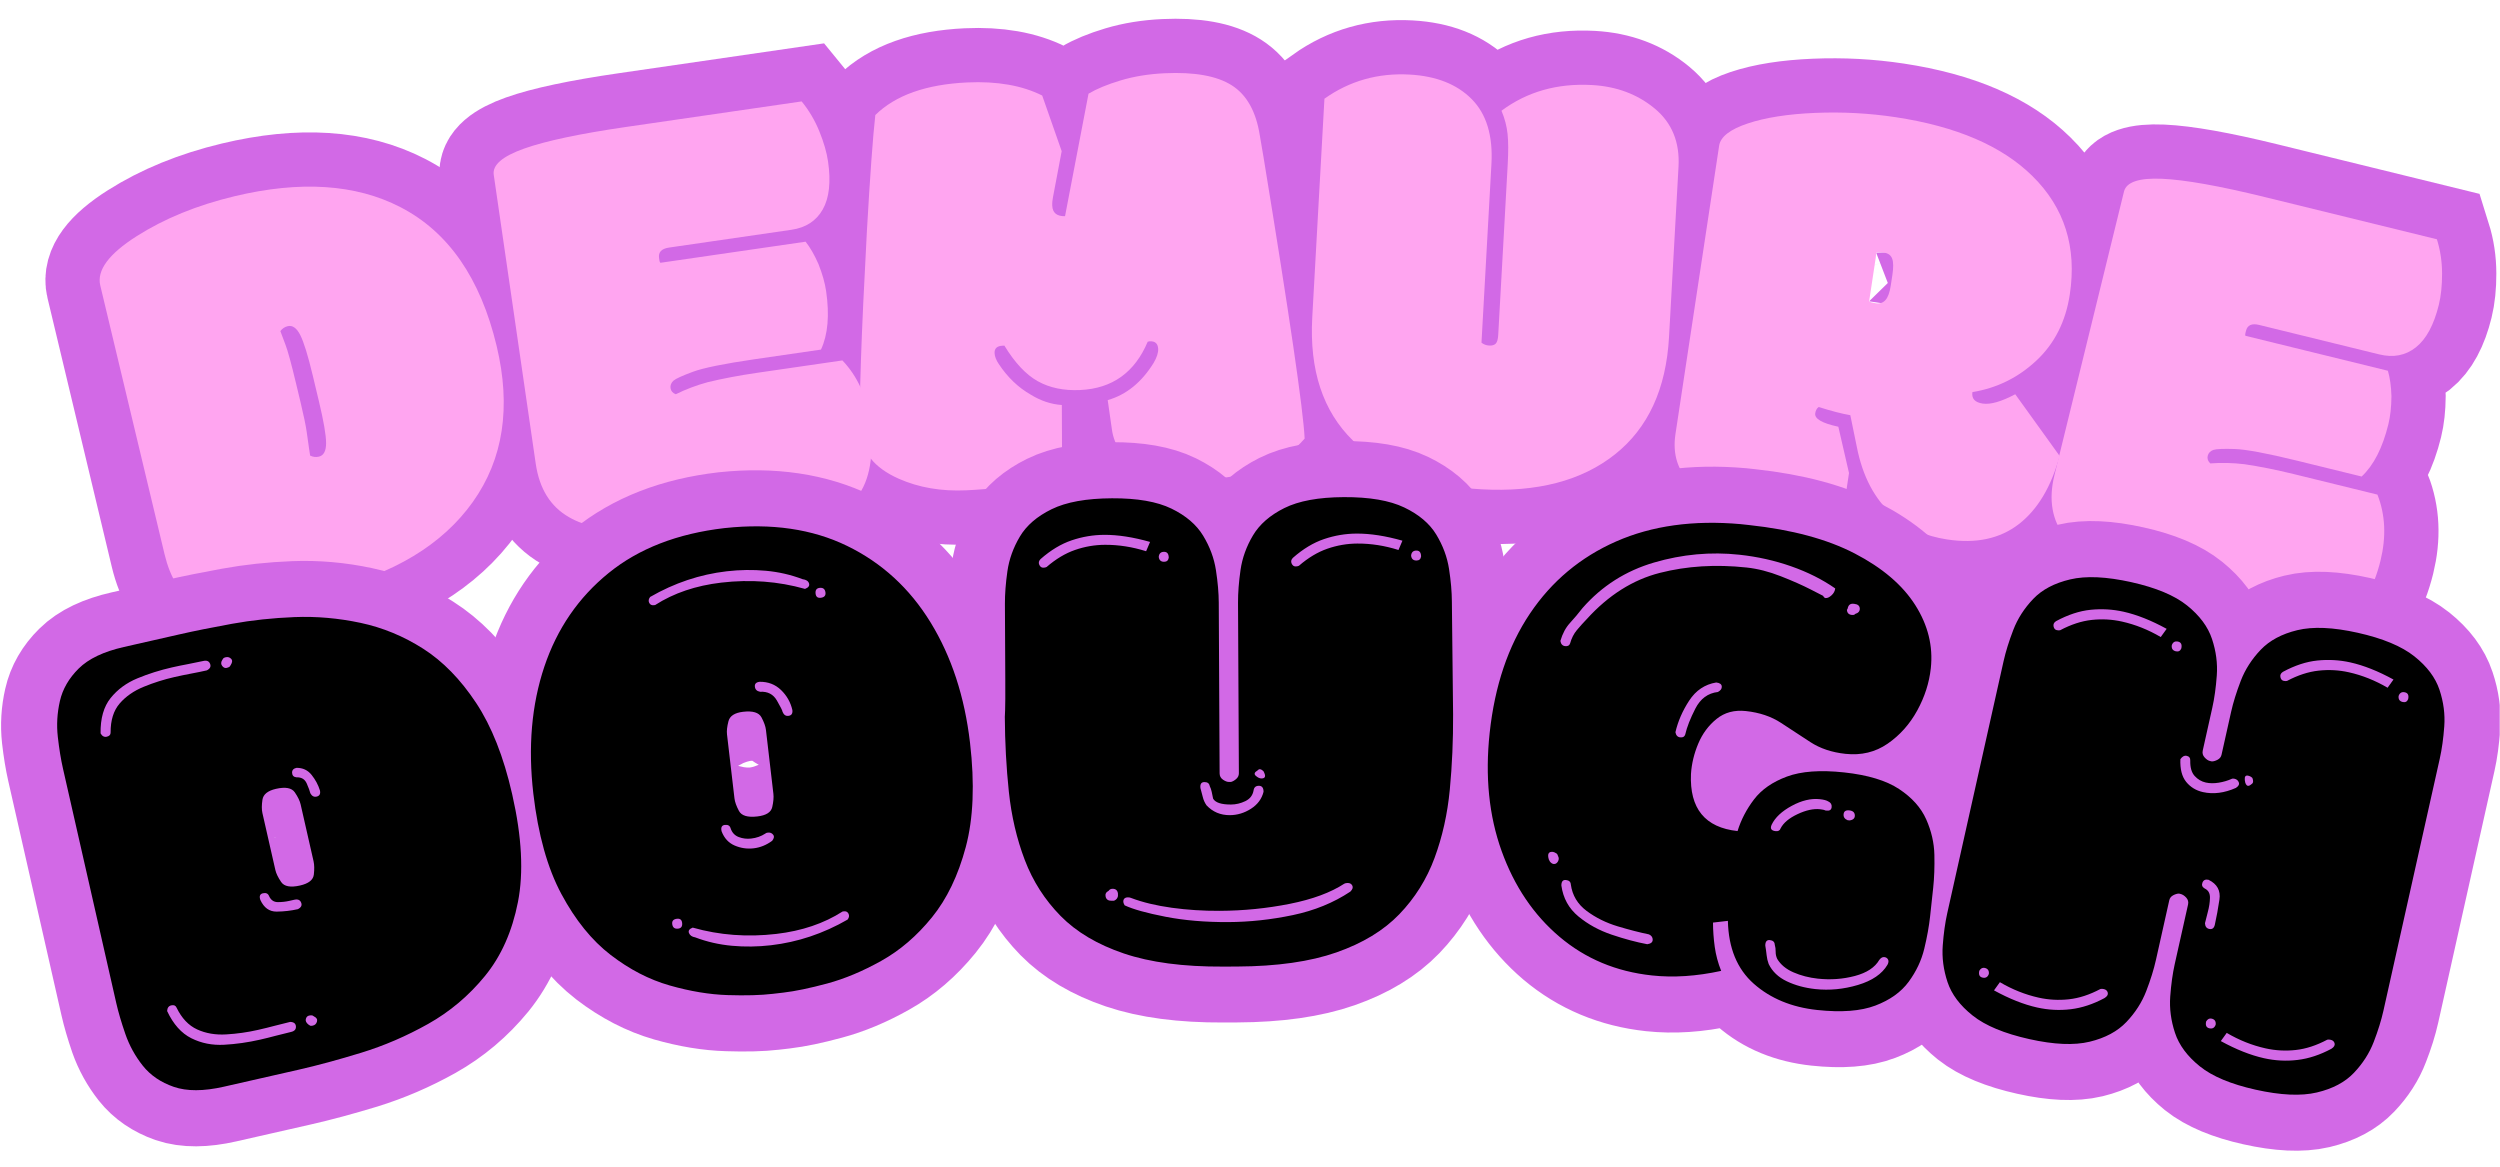<svg xmlns="http://www.w3.org/2000/svg" xmlns:xlink="http://www.w3.org/1999/xlink" width="3240" zoomAndPan="magnify" viewBox="0 0 2430 1134.75" height="1513" preserveAspectRatio="xMidYMid meet" version="1.0"><defs><g/><clipPath id="37e63cb47f"><path d="M 0.27 0 L 1087 0 L 1087 1134.5 L 0.27 1134.5 Z M 0.27 0 " clip-rule="nonzero"/></clipPath><clipPath id="64fc3dab0f"><path d="M 0.27 0 L 1444 0 L 1444 1110 L 0.27 1110 Z M 0.27 0 " clip-rule="nonzero"/></clipPath><clipPath id="d11c5e968a"><path d="M 1031 0 L 2429.73 0 L 2429.73 1123 L 1031 1123 Z M 1031 0 " clip-rule="nonzero"/></clipPath><clipPath id="54e40776c4"><path d="M 1397 0 L 2429.73 0 L 2429.73 1134.5 L 1397 1134.5 Z M 1397 0 " clip-rule="nonzero"/></clipPath><clipPath id="c1192e1137"><path d="M 0.27 0 L 1123 0 L 1123 1134.5 L 0.27 1134.5 Z M 0.27 0 " clip-rule="nonzero"/></clipPath><clipPath id="859f26c99d"><path d="M 0.27 0 L 1562 0 L 1562 1134.5 L 0.27 1134.5 Z M 0.27 0 " clip-rule="nonzero"/></clipPath><clipPath id="74787cb96f"><path d="M 360 0 L 2029 0 L 2029 1134.5 L 360 1134.5 Z M 360 0 " clip-rule="nonzero"/></clipPath><clipPath id="c990779e8b"><path d="M 829 0 L 2429.73 0 L 2429.73 1134.5 L 829 1134.5 Z M 829 0 " clip-rule="nonzero"/></clipPath><clipPath id="61e1a27db7"><path d="M 1271 0 L 2429.73 0 L 2429.73 1134.5 L 1271 1134.5 Z M 1271 0 " clip-rule="nonzero"/></clipPath></defs><g clip-path="url(#37e63cb47f)"><path stroke-linecap="butt" transform="matrix(9.651, -2.308, 2.308, 9.651, 49.295, 117.156)" fill="none" stroke-linejoin="miter" d="M 19.154 30.253 C 19.153 28.248 19.063 26.87 18.883 26.118 C 18.703 25.367 18.372 24.991 17.891 24.991 C 17.59 24.991 17.32 25.091 17.079 25.291 C 17.119 25.652 17.179 26.133 17.259 26.735 C 17.339 27.336 17.379 28.619 17.379 30.584 L 17.379 32.538 C 17.38 33.901 17.35 34.894 17.289 35.515 C 17.229 36.136 17.179 36.668 17.139 37.109 C 17.119 37.349 17.099 37.589 17.079 37.83 C 17.319 38.03 17.59 38.131 17.891 38.131 C 18.372 38.131 18.703 37.755 18.883 37.003 C 19.063 36.251 19.153 34.873 19.154 32.869 Z M 7.938 51.03 C 5.713 51.03 3.994 50.439 2.781 49.256 C 1.569 48.073 0.962 46.289 0.962 43.904 L 0.962 16.842 C 0.962 15.319 2.491 14.031 5.548 12.978 C 8.605 11.926 12.017 11.4 15.786 11.4 C 22.421 11.4 27.603 13.003 31.331 16.211 C 35.341 19.659 37.345 24.8 37.345 31.636 C 37.345 37.79 35.405 42.561 31.527 45.948 C 27.648 49.336 22.321 51.03 15.545 51.03 Z M 7.938 51.03 " stroke="#d269e6" stroke-width="10.624" stroke-opacity="1" stroke-miterlimit="4"/></g><g clip-path="url(#64fc3dab0f)"><path stroke-linecap="butt" transform="matrix(9.82, -1.428, 1.428, 9.82, 449.062, 24.127)" fill="none" stroke-linejoin="miter" d="M 14.493 12.212 L 31.842 12.212 C 32.424 13.174 32.855 14.221 33.135 15.354 C 33.416 16.487 33.556 17.504 33.556 18.406 C 33.556 20.43 33.16 21.954 32.368 22.976 C 31.577 23.999 30.469 24.51 29.046 24.51 L 16.928 24.51 C 16.187 24.51 15.816 24.801 15.816 25.382 L 15.816 25.622 C 15.816 25.743 15.836 25.823 15.876 25.863 L 30.249 25.863 C 30.61 26.484 30.92 27.266 31.181 28.208 C 31.421 29.231 31.542 30.142 31.542 30.944 C 31.542 33.33 31.101 35.194 30.219 36.537 L 23.694 36.537 C 20.647 36.537 18.582 36.652 17.5 36.883 C 16.417 37.113 15.746 37.309 15.485 37.469 C 15.225 37.65 15.094 37.88 15.094 38.161 C 15.094 38.441 15.235 38.662 15.515 38.822 C 16.558 38.481 17.65 38.241 18.793 38.101 C 20.296 37.961 21.93 37.89 23.694 37.89 L 32.143 37.89 C 33.366 39.614 33.977 41.689 33.977 44.114 C 33.977 45.477 33.807 46.78 33.466 48.023 C 33.125 49.266 32.614 50.268 31.933 51.03 L 9.411 51.03 C 6.926 51.03 4.931 50.429 3.428 49.226 C 1.784 47.943 0.962 46.059 0.962 43.573 L 0.962 14.978 C 0.962 14.016 2.065 13.314 4.27 12.873 C 6.475 12.432 9.883 12.212 14.493 12.212 Z M 14.493 12.212 " stroke="#d269e6" stroke-width="10.624" stroke-opacity="1" stroke-miterlimit="4"/></g><path stroke-linecap="butt" transform="matrix(9.913, -0.462, 0.462, 9.913, 813.153, -29.579)" fill="none" stroke-linejoin="miter" d="M 34.037 51.541 C 31.291 51.541 29.136 51.09 27.573 50.188 C 25.889 49.246 24.977 47.913 24.836 46.189 L 24.566 43.363 C 26.41 42.922 27.963 41.779 29.226 39.935 C 29.567 39.414 29.738 38.963 29.738 38.582 C 29.737 38.061 29.477 37.8 28.956 37.8 L 28.866 37.8 C 28.845 37.82 28.806 37.83 28.745 37.83 C 27.342 40.777 25.067 42.25 21.92 42.25 C 20.316 42.25 18.948 41.899 17.815 41.198 C 16.683 40.496 15.646 39.283 14.703 37.559 L 14.523 37.56 C 13.982 37.56 13.711 37.79 13.711 38.251 C 13.711 38.572 13.831 38.933 14.072 39.334 C 14.874 40.677 15.876 41.729 17.079 42.491 C 18.021 43.132 19.013 43.513 20.056 43.633 L 19.815 49.316 C 18.612 50.098 17.345 50.664 16.011 51.015 C 14.678 51.366 12.784 51.541 10.328 51.541 C 7.873 51.541 5.683 51.06 3.759 50.098 C 1.393 48.915 0.211 47.272 0.211 45.167 C 0.21 42.541 0.732 36.056 1.774 25.713 C 2.335 20.32 2.786 16.552 3.127 14.407 C 5.192 12.563 8.239 11.641 12.268 11.64 C 15.195 11.64 17.62 12.182 19.544 13.264 L 21.198 18.797 L 20.146 23.217 C 20.066 23.518 20.025 23.808 20.025 24.089 C 20.025 24.791 20.426 25.151 21.228 25.171 L 24.085 13.294 C 24.907 12.853 25.979 12.467 27.302 12.136 C 28.625 11.806 30.068 11.64 31.632 11.64 C 34.559 11.64 36.728 12.137 38.142 13.129 C 39.555 14.121 40.392 15.79 40.652 18.135 C 40.713 18.576 40.803 19.308 40.923 20.33 C 42.747 36.006 43.659 45.237 43.659 48.023 C 41.434 50.369 38.227 51.541 34.037 51.541 Z M 34.037 51.541 " stroke="#d269e6" stroke-width="10.624" stroke-opacity="1" stroke-miterlimit="4"/><path stroke-linecap="butt" transform="matrix(9.908, 0.552, -0.552, 9.908, 1285.817, -47.917)" fill="none" stroke-linejoin="miter" d="M 27.062 11.671 C 29.467 11.671 31.552 12.322 33.316 13.625 C 35.08 14.928 35.962 16.782 35.962 19.188 L 35.962 35.906 C 35.962 40.997 34.408 44.921 31.301 47.678 C 28.194 50.434 23.899 51.812 18.417 51.812 C 12.934 51.812 8.67 50.459 5.623 47.752 C 2.516 45.046 0.962 41.097 0.962 35.906 L 0.962 14.467 C 3.328 12.583 6.064 11.641 9.171 11.64 C 11.777 11.64 13.841 12.327 15.365 13.7 C 16.888 15.073 17.65 17.153 17.65 19.939 L 17.65 37.469 C 17.871 37.63 18.126 37.71 18.417 37.71 C 18.707 37.71 18.918 37.634 19.048 37.484 C 19.178 37.334 19.244 37.048 19.244 36.627 L 19.244 19.909 C 19.244 18.646 19.184 17.644 19.063 16.903 C 18.943 16.161 18.702 15.419 18.342 14.677 C 20.747 12.673 23.654 11.671 27.062 11.671 Z M 27.062 11.671 " stroke="#d269e6" stroke-width="10.624" stroke-opacity="1" stroke-miterlimit="4"/><g clip-path="url(#d11c5e968a)"><path stroke-linecap="butt" transform="matrix(9.811, 1.486, -1.486, 9.811, 1686.463, -24.162)" fill="none" stroke-linejoin="miter" d="M 17.77 29.621 C 17.851 29.682 18.081 29.712 18.462 29.712 C 18.843 29.712 19.134 29.561 19.334 29.261 C 19.535 28.96 19.635 28.469 19.635 27.787 L 19.635 26.705 C 19.635 25.983 19.549 25.467 19.379 25.156 C 19.209 24.846 18.928 24.69 18.537 24.69 C 18.146 24.69 17.881 24.73 17.74 24.81 C 17.76 24.911 17.77 25.081 17.77 25.321 Z M 33.285 36.477 L 38.487 41.799 C 38.127 44.926 37.14 47.332 35.526 49.015 C 33.912 50.699 31.682 51.541 28.836 51.541 C 26.691 51.541 24.826 51.03 23.243 50.008 C 21.218 48.725 19.705 46.68 18.702 43.874 L 17.62 40.927 C 16.778 40.907 15.716 40.797 14.433 40.596 C 14.273 40.757 14.192 40.977 14.192 41.258 C 14.192 41.799 15.004 42.12 16.628 42.22 L 18.342 46.55 L 18.342 49.106 C 16.037 50.729 13.08 51.541 9.471 51.541 C 6.885 51.541 4.821 51.01 3.278 49.948 C 1.734 48.885 0.962 47.342 0.962 45.317 L 0.962 16.752 C 0.962 15.87 1.774 15.013 3.398 14.181 C 5.021 13.349 7.146 12.678 9.772 12.167 C 12.398 11.656 15.024 11.4 17.65 11.4 C 23.664 11.4 28.365 12.633 31.752 15.098 C 35.32 17.684 37.104 21.323 37.104 26.013 C 37.104 28.699 36.348 30.999 34.834 32.914 C 33.321 34.828 31.412 36.156 29.106 36.898 C 29.106 37.539 29.492 37.86 30.264 37.86 C 31.035 37.86 32.043 37.399 33.285 36.477 Z M 33.285 36.477 " stroke="#d269e6" stroke-width="10.624" stroke-opacity="1" stroke-miterlimit="4"/></g><g clip-path="url(#54e40776c4)"><path stroke-linecap="butt" transform="matrix(9.638, 2.364, -2.364, 9.638, 2090.665, 39.587)" fill="none" stroke-linejoin="miter" d="M 14.493 12.212 L 31.842 12.212 C 32.424 13.174 32.855 14.221 33.135 15.354 C 33.416 16.487 33.556 17.504 33.556 18.406 C 33.556 20.43 33.16 21.954 32.369 22.976 C 31.577 23.998 30.469 24.51 29.046 24.51 L 16.928 24.51 C 16.187 24.51 15.816 24.8 15.816 25.382 L 15.816 25.622 C 15.816 25.743 15.836 25.823 15.876 25.863 L 30.249 25.863 C 30.61 26.484 30.92 27.266 31.181 28.208 C 31.421 29.231 31.542 30.143 31.542 30.944 C 31.542 33.33 31.101 35.194 30.219 36.537 L 23.694 36.537 C 20.647 36.537 18.582 36.652 17.5 36.883 C 16.417 37.113 15.746 37.309 15.485 37.469 C 15.224 37.65 15.094 37.88 15.094 38.161 C 15.094 38.441 15.234 38.662 15.515 38.822 C 16.558 38.482 17.65 38.241 18.793 38.101 C 20.296 37.96 21.93 37.89 23.694 37.89 L 32.143 37.89 C 33.366 39.614 33.977 41.689 33.977 44.114 C 33.977 45.478 33.807 46.78 33.466 48.023 C 33.125 49.266 32.614 50.268 31.932 51.03 L 9.411 51.03 C 6.926 51.03 4.931 50.429 3.428 49.226 C 1.784 47.943 0.962 46.059 0.962 43.573 L 0.962 14.978 C 0.962 14.016 2.065 13.314 4.27 12.873 C 6.475 12.432 9.882 12.212 14.493 12.212 Z M 14.493 12.212 " stroke="#d269e6" stroke-width="10.624" stroke-opacity="1" stroke-miterlimit="4"/></g><g fill="#ffa5f0" fill-opacity="1"><g transform="translate(167.028, 609.364)"><g><path d="M 136.953 -244.453 C 132.328 -263.797 128.281 -276.883 124.812 -283.719 C 121.344 -290.562 117.281 -293.426 112.625 -292.312 C 109.727 -291.625 107.348 -290.031 105.484 -287.531 C 106.703 -284.145 108.391 -279.645 110.547 -274.031 C 112.711 -268.414 116.066 -256.125 120.609 -237.156 L 125.125 -218.297 C 128.258 -205.148 130.254 -195.504 131.109 -189.359 C 131.961 -183.223 132.707 -177.977 133.344 -173.625 C 133.707 -171.258 134.066 -168.895 134.422 -166.531 C 137.211 -165.156 140.055 -164.812 142.953 -165.5 C 147.609 -166.613 149.938 -171.004 149.938 -178.672 C 149.938 -186.336 147.617 -199.848 142.984 -219.203 Z M 76.672 -18.047 C 55.203 -12.91 37.25 -14.645 22.812 -23.25 C 8.375 -31.863 -1.594 -47.68 -7.094 -70.703 L -69.562 -331.875 C -73.082 -346.582 -61.305 -362.539 -34.234 -379.75 C -7.16 -396.969 24.566 -409.926 60.953 -418.625 C 124.984 -433.938 178.688 -430.422 222.062 -408.078 C 268.707 -384.055 299.922 -339.062 315.703 -273.094 C 329.91 -213.688 322.207 -163.16 292.594 -121.516 C 262.977 -79.879 215.477 -51.242 150.094 -35.609 Z M 76.672 -18.047 "/></g></g></g><g fill="#ffa5f0" fill-opacity="1"><g transform="translate(521.88, 524.954)"><g><path d="M 86.938 -401.594 L 257.328 -426.375 C 264.41 -417.738 270.133 -408.062 274.5 -397.344 C 278.863 -386.633 281.691 -376.848 282.984 -367.984 C 285.867 -348.109 284.156 -332.582 277.844 -321.406 C 271.531 -310.238 261.383 -303.641 247.406 -301.609 L 128.406 -284.312 C 121.125 -283.25 117.898 -279.863 118.734 -274.156 L 119.078 -271.781 C 119.254 -270.602 119.566 -269.848 120.016 -269.516 L 261.156 -290.031 C 265.594 -284.438 269.758 -277.203 273.656 -268.328 C 277.488 -258.641 279.973 -249.852 281.109 -241.969 C 284.516 -218.551 282.848 -199.613 276.109 -185.156 L 212.031 -175.844 C 182.113 -171.488 162.004 -167.41 151.703 -163.609 C 141.398 -159.805 135.086 -156.93 132.766 -154.984 C 130.441 -152.828 129.477 -150.375 129.875 -147.625 C 130.281 -144.875 131.977 -142.914 134.969 -141.75 C 144.727 -146.582 155.113 -150.5 166.125 -153.5 C 180.688 -157.02 196.629 -160.039 213.953 -162.562 L 296.938 -174.625 C 311.395 -159.445 320.359 -139.945 323.828 -116.125 C 325.773 -102.738 325.957 -89.703 324.375 -77.016 C 322.801 -64.328 319.219 -53.754 313.625 -45.297 L 92.469 -13.141 C 68.051 -9.586 47.602 -12.645 31.125 -22.312 C 13.156 -32.57 2.395 -49.906 -1.156 -74.312 L -41.969 -355.109 C -43.344 -364.555 -33.52 -373.02 -12.5 -380.5 C 8.52 -387.977 41.664 -395.008 86.938 -401.594 Z M 86.938 -401.594 "/></g></g></g><g fill="#ffa5f0" fill-opacity="1"><g transform="translate(836.712, 475.966)"><g><path d="M 337.641 -10.344 C 310.422 -9.07 288.852 -12.551 272.938 -20.781 C 255.812 -29.332 246.156 -42.125 243.969 -59.156 L 239.984 -87.047 C 258.055 -92.273 272.926 -104.316 284.594 -123.172 C 287.727 -128.504 289.207 -133.055 289.031 -136.828 C 288.789 -141.992 286.094 -144.457 280.938 -144.219 L 280.031 -144.172 C 279.844 -143.961 279.453 -143.848 278.859 -143.828 C 266.297 -113.961 244.422 -98.305 213.234 -96.859 C 197.328 -96.117 183.602 -98.961 172.062 -105.391 C 160.52 -111.816 149.68 -123.363 139.547 -140.031 L 137.75 -139.938 C 132.383 -139.688 129.805 -137.273 130.016 -132.703 C 130.16 -129.516 131.52 -125.992 134.094 -122.141 C 142.664 -109.191 153.094 -99.223 165.375 -92.234 C 175 -86.316 185.004 -83.004 195.391 -82.297 L 195.625 -25.844 C 184.07 -17.539 171.77 -11.336 158.719 -7.234 C 145.664 -3.141 126.969 -0.523 102.625 0.609 C 78.281 1.742 56.348 -2.016 36.828 -10.672 C 12.848 -21.305 0.375 -37.055 -0.594 -57.922 C -1.812 -83.941 0.359 -148.457 5.922 -251.469 C 8.984 -305.188 11.707 -342.75 14.094 -364.156 C 33.719 -383.406 63.492 -393.961 103.422 -395.828 C 132.43 -397.172 156.727 -392.926 176.312 -383.094 L 195.25 -329.016 L 186.859 -284.703 C 186.203 -281.68 185.941 -278.781 186.078 -276 C 186.398 -269.051 190.539 -265.66 198.5 -265.828 L 221.328 -384.891 C 229.266 -389.629 239.719 -393.945 252.688 -397.844 C 265.656 -401.738 279.883 -404.047 295.375 -404.766 C 324.383 -406.117 346.125 -402.203 360.594 -393.016 C 375.062 -383.828 384.129 -367.672 387.797 -344.547 C 388.586 -340.203 389.816 -332.992 391.484 -322.922 C 416.805 -168.367 430.113 -77.285 431.406 -49.672 C 410.426 -25.391 379.172 -12.281 337.641 -10.344 Z M 337.641 -10.344 "/></g></g></g><g fill="#ffa5f0" fill-opacity="1"><g transform="translate(1257.662, 457.393)"><g><path d="M 289.828 -374.734 C 313.66 -373.41 333.953 -365.805 350.703 -351.922 C 367.461 -338.035 375.18 -319.18 373.859 -295.359 L 364.625 -129.703 C 361.812 -79.266 344.254 -41.242 311.953 -15.641 C 279.648 9.953 236.336 21.234 182.016 18.203 C 127.703 15.18 86.195 -0.57 57.5 -29.062 C 28.207 -57.594 14.992 -97.578 17.859 -149.016 L 29.688 -361.438 C 54.164 -378.801 81.797 -386.625 112.578 -384.906 C 138.398 -383.469 158.477 -375.523 172.812 -361.078 C 187.156 -346.641 193.555 -325.613 192.016 -298 L 182.344 -124.328 C 184.438 -122.617 186.922 -121.68 189.797 -121.516 C 192.672 -121.359 194.797 -121.984 196.172 -123.391 C 197.555 -124.805 198.367 -127.602 198.609 -131.781 L 207.828 -297.406 C 208.523 -309.926 208.477 -319.895 207.688 -327.312 C 206.906 -334.727 204.938 -342.207 201.781 -349.75 C 226.707 -368.289 256.055 -376.617 289.828 -374.734 Z M 289.828 -374.734 "/></g></g></g><g fill="#ffa5f0" fill-opacity="1"><g transform="translate(1610.673, 476.224)"><g><path d="M 206.125 -183.344 C 206.82 -182.633 209.039 -181.992 212.781 -181.422 C 216.52 -180.859 219.594 -181.906 222 -184.562 C 224.406 -187.219 226.117 -191.891 227.141 -198.578 L 228.75 -209.203 C 229.82 -216.273 229.75 -221.457 228.531 -224.75 C 227.32 -228.051 224.797 -229.992 220.953 -230.578 C 217.117 -231.16 214.461 -231.164 212.984 -230.594 C 213.023 -229.57 212.867 -227.883 212.516 -225.531 Z M 348.141 -93.016 L 391.281 -33.078 C 383.094 -2.93 369.832 19.195 351.5 33.312 C 333.164 47.438 310.031 52.383 282.094 48.156 C 261.051 44.969 243.52 37.18 229.5 24.797 C 211.551 9.211 199.75 -13.094 194.094 -42.125 L 187.844 -72.641 C 179.613 -74.086 169.352 -76.742 157.062 -80.609 C 155.25 -79.285 154.133 -77.242 153.719 -74.484 C 152.906 -69.18 160.395 -64.832 176.188 -61.438 L 186.562 -16.406 L 182.766 8.672 C 157.734 21.18 127.516 24.754 92.109 19.391 C 66.742 15.547 47.281 7.266 33.719 -5.453 C 20.156 -18.172 14.875 -34.461 17.875 -54.328 L 60.328 -334.594 C 61.641 -343.25 70.879 -350.445 88.047 -356.188 C 105.211 -361.938 127.055 -365.367 153.578 -366.484 C 180.109 -367.598 206.25 -366.203 232 -362.297 C 291.008 -353.367 335.301 -334.289 364.875 -305.062 C 396.039 -274.375 408.141 -236.023 401.172 -190.016 C 397.18 -163.66 386.336 -142.219 368.641 -125.688 C 350.941 -109.156 330.234 -98.961 306.516 -95.109 C 305.566 -88.816 308.879 -85.098 316.453 -83.953 C 324.035 -82.805 334.598 -85.828 348.141 -93.016 Z M 348.141 -93.016 "/></g></g></g><g fill="#ffa5f0" fill-opacity="1"><g transform="translate(1970.087, 531.107)"><g><path d="M 231.375 -339.547 L 398.578 -298.531 C 401.91 -287.883 403.586 -276.773 403.609 -265.203 C 403.641 -253.629 402.586 -243.492 400.453 -234.797 C 395.66 -215.285 388.242 -201.535 378.203 -193.547 C 368.16 -185.566 356.281 -183.258 342.562 -186.625 L 225.766 -215.281 C 218.629 -217.031 214.375 -215.102 213 -209.5 L 212.438 -207.188 C 212.156 -206.031 212.156 -205.207 212.438 -204.719 L 350.953 -170.734 C 352.961 -163.891 354.113 -155.625 354.406 -145.938 C 354.301 -135.508 353.301 -126.43 351.406 -118.703 C 345.758 -95.723 337.098 -78.797 325.422 -67.922 L 262.531 -83.359 C 233.164 -90.555 213 -94.328 202.031 -94.672 C 191.062 -95.016 184.129 -94.719 181.234 -93.781 C 178.285 -92.656 176.477 -90.742 175.812 -88.047 C 175.156 -85.348 175.992 -82.891 178.328 -80.672 C 189.18 -81.504 200.273 -81.238 211.609 -79.875 C 226.43 -77.676 242.344 -74.492 259.344 -70.328 L 340.781 -50.344 C 348.477 -30.844 349.461 -9.406 343.734 13.969 C 340.504 27.113 335.773 39.266 329.547 50.422 C 323.328 61.586 316.035 70.039 307.672 75.781 L 90.625 22.531 C 66.664 16.656 48.867 6.145 37.234 -9 C 24.422 -25.238 20.953 -45.336 26.828 -69.297 L 94.422 -344.875 C 96.703 -354.156 108.988 -358.312 131.281 -357.344 C 153.57 -356.383 186.938 -350.453 231.375 -339.547 Z M 231.375 -339.547 "/></g></g></g><g clip-path="url(#c1192e1137)"><path stroke-linecap="butt" transform="matrix(1.431, -0.325, 0.325, 1.431, -0.068, 544.461)" fill="none" stroke-linejoin="miter" d="M 296.53 226.077 L 296.531 226.937 C 296.532 255.362 292.485 278.668 284.396 296.853 C 276.303 315.041 265.601 329.36 252.283 339.813 C 238.965 350.195 224.357 357.749 208.462 362.476 C 192.64 367.129 176.816 370.065 160.992 371.282 C 145.168 372.427 130.812 372.999 117.924 372.999 L 67.34 373 C 53.521 373.001 42.71 370.601 34.905 365.805 C 27.173 360.935 21.551 354.85 18.043 347.547 C 14.535 340.173 12.315 332.475 11.383 324.455 C 10.525 316.365 10.094 309.24 10.096 303.082 L 10.094 143.809 C 10.096 137.65 10.526 130.633 11.385 122.759 C 12.315 114.81 14.534 107.185 18.042 99.883 C 21.551 92.506 27.171 86.421 34.906 81.625 C 42.709 76.756 53.522 74.322 67.339 74.32 L 105.144 74.319 C 115.383 74.321 127.161 74.607 140.479 75.18 C 153.867 75.752 167.65 77.364 181.828 80.014 C 196.077 82.663 210.001 87.138 223.606 93.438 C 237.282 99.738 249.525 108.402 260.338 119.429 C 271.219 130.384 279.957 144.598 286.543 162.068 C 293.202 179.538 296.532 200.874 296.53 226.077 Z M 132.423 201.911 L 132.425 240.577 C 132.423 242.938 133.069 245.803 134.357 249.168 C 135.718 252.535 139.619 254.216 146.065 254.215 C 151.934 254.217 155.443 252.533 156.59 249.168 C 157.805 245.802 158.415 242.938 158.414 240.576 L 158.415 201.912 C 158.414 199.55 157.736 196.685 156.374 193.321 C 155.086 189.954 151.218 188.272 144.775 188.271 C 139.19 188.271 135.717 189.955 134.357 193.32 C 133.068 196.685 132.425 199.55 132.423 201.911 Z M 45.322 312.748 C 43.534 312.749 42.35 313.787 41.777 315.863 C 43.855 325.243 47.758 332.295 53.485 337.02 C 59.214 341.674 65.945 344.681 73.675 346.042 C 81.482 347.331 89.465 347.977 97.625 347.976 C 101.136 347.976 104.715 347.905 108.367 347.761 C 112.091 347.545 115.563 347.439 118.784 347.44 C 121.146 347.439 122.471 346.509 122.758 344.647 C 123.045 342.713 122.006 341.459 119.643 340.887 C 116.421 340.889 112.985 340.959 109.333 341.101 C 105.682 341.246 101.779 341.317 97.626 341.317 C 90.61 341.317 83.558 340.743 76.469 339.599 C 69.452 338.38 63.436 335.875 58.427 332.08 C 53.485 328.287 50.154 322.558 48.437 314.898 C 48.08 313.465 47.042 312.749 45.322 312.748 Z M 39.63 126.624 C 40.203 128.701 41.349 129.739 43.068 129.74 C 44.856 129.739 45.896 128.987 46.183 127.483 C 47.973 119.607 51.336 113.844 56.277 110.192 C 61.29 106.469 67.303 104.034 74.32 102.89 C 81.408 101.744 88.461 101.172 95.478 101.169 C 99.559 101.172 103.427 101.243 107.078 101.385 C 110.801 101.529 114.274 101.601 117.495 101.601 C 119.788 101.028 120.788 99.775 120.504 97.841 C 120.217 95.908 118.892 94.941 116.53 94.942 C 113.306 94.941 109.869 94.869 106.219 94.727 C 102.566 94.582 98.987 94.511 95.479 94.511 C 87.245 94.512 79.225 95.193 71.42 96.553 C 63.687 97.842 56.957 100.778 51.231 105.36 C 45.502 109.87 41.635 116.96 39.63 126.624 Z M 140.372 262.593 L 136.828 262.593 C 134.464 262.593 131.957 262.307 129.309 261.733 C 126.66 261.161 125.049 259.408 124.477 256.471 C 124.19 254.681 123.009 253.787 120.932 253.787 C 118.929 253.785 118.068 255.11 118.355 257.761 C 119.499 263.344 122.401 266.638 127.054 267.641 C 131.781 268.645 136.504 269.145 141.23 269.144 C 143.593 268.572 144.597 267.353 144.239 265.492 C 143.952 263.56 142.662 262.592 140.372 262.593 Z M 166.255 196.113 C 166.829 198.19 168.01 199.228 169.8 199.228 C 171.875 199.227 172.914 198.047 172.913 195.682 C 172.626 191.888 171.589 188.166 169.798 184.513 C 168.01 180.861 165.074 178.572 160.992 177.638 C 158.917 177.639 157.733 178.536 157.447 180.324 C 157.163 182.116 157.913 183.297 159.705 183.868 C 162.927 184.442 164.824 186.268 165.396 189.346 C 165.969 192.425 166.256 194.68 166.255 196.113 Z M 132.854 339.598 C 131.708 339.599 130.813 340.171 130.168 341.316 C 129.596 342.464 129.918 343.787 131.135 345.289 C 131.708 345.865 131.996 346.151 131.996 346.151 C 132.28 346.437 132.854 346.578 133.714 346.58 C 135.218 346.581 136.325 345.934 137.041 344.647 C 137.757 343.287 137.401 342.032 135.968 340.887 C 135.968 340.887 135.646 340.601 135.001 340.028 C 134.429 339.743 133.711 339.599 132.854 339.598 Z M 128.881 97.198 C 127.734 98.343 127.449 99.597 128.021 100.955 C 128.594 102.246 129.488 102.888 130.705 102.889 C 131.565 102.888 132.28 102.745 132.853 102.46 C 133.425 101.886 133.712 101.599 133.712 101.599 C 135.217 100.096 135.575 98.771 134.787 97.626 C 134.07 96.48 132.996 95.908 131.566 95.908 C 130.635 95.909 130.026 96.052 129.74 96.339 C 129.74 96.339 129.454 96.624 128.881 97.198 Z M 128.881 97.198 " stroke="#d269e6" stroke-width="74.236" stroke-opacity="1" stroke-miterlimit="4"/></g><g clip-path="url(#859f26c99d)"><path stroke-linecap="butt" transform="matrix(1.458, -0.17, 0.17, 1.458, 464.25, 440.615)" fill="none" stroke-linejoin="miter" d="M 152.615 378.262 C 144.739 378.263 134.859 377.369 122.973 375.578 C 111.089 373.858 98.593 370.279 85.489 364.839 C 72.46 359.396 60.286 351.197 48.975 340.243 C 37.733 329.218 28.498 314.609 21.264 296.423 C 14.106 278.238 10.524 255.503 10.525 228.225 C 10.524 197.149 16.183 169.619 27.493 145.635 C 38.807 121.576 55.31 102.638 77.005 88.82 C 98.701 75.001 125.23 68.091 156.59 68.091 L 157.018 68.092 C 188.093 68.45 214.405 75.537 235.958 89.357 C 257.582 103.104 273.941 122.006 285.038 146.064 C 296.208 170.05 301.793 197.438 301.794 228.224 C 301.795 255.505 298.178 278.237 290.947 296.423 C 283.786 314.609 274.55 329.216 263.238 340.242 C 251.996 351.199 239.825 359.396 226.72 364.837 C 213.69 370.278 201.231 373.859 189.346 375.578 C 177.46 377.368 167.579 378.261 159.704 378.263 Z M 142.519 246.698 C 142.52 249.059 143.164 251.924 144.452 255.291 C 145.813 258.655 149.715 260.337 156.16 260.338 C 162.03 260.339 165.539 258.654 166.684 255.29 C 167.902 251.924 168.512 249.06 168.511 246.696 L 168.509 204.059 C 168.511 201.698 167.829 198.833 166.469 195.467 C 165.181 192.103 161.314 190.42 154.871 190.419 C 149.286 190.419 145.814 192.102 144.452 195.468 C 143.164 198.834 142.52 201.697 142.52 204.06 Z M 205.027 114.38 C 207.39 113.736 208.391 112.626 208.033 111.051 C 207.748 109.404 206.46 108.295 204.168 107.722 C 196.792 103.927 188.915 101.171 180.539 99.452 C 172.233 97.664 163.678 96.768 154.871 96.768 C 136.971 96.767 119.5 100.418 102.46 107.723 C 101.313 108.941 100.956 110.193 101.384 111.481 C 101.816 112.77 102.781 113.413 104.284 113.414 L 105.144 113.415 C 118.318 106.969 133.426 103.748 150.466 103.748 C 169.8 103.748 187.984 107.293 205.027 114.38 Z M 105.145 328.536 C 102.781 329.11 101.815 330.22 102.245 331.865 C 102.675 333.512 103.929 334.623 106.003 335.195 C 113.379 338.989 121.22 341.782 129.526 343.573 C 137.902 345.291 146.493 346.151 155.3 346.151 C 173.2 346.15 190.634 342.497 207.603 335.194 C 208.823 333.977 209.18 332.724 208.679 331.436 C 208.248 330.075 207.317 329.396 205.886 329.395 L 205.025 329.397 C 191.779 335.912 176.673 339.168 159.705 339.168 C 140.371 339.168 122.186 335.626 105.145 328.536 Z M 134.142 263.453 C 132.137 263.453 131.278 264.776 131.565 267.425 C 132.71 272.08 135.18 275.517 138.976 277.736 C 142.842 279.956 146.958 281.065 151.327 281.065 C 155.693 281.065 159.955 279.884 164.106 277.521 C 165.538 276.088 165.897 274.801 165.181 273.656 C 164.465 272.439 163.354 271.83 161.851 271.829 C 160.993 271.831 160.419 271.973 160.134 272.258 C 157.198 273.69 153.977 274.406 150.468 274.407 C 147.531 274.407 144.81 273.763 142.305 272.474 C 139.799 271.185 138.26 269.074 137.686 266.136 C 137.401 264.348 136.219 263.451 134.142 263.453 Z M 187.413 193.105 C 186.841 187.807 184.836 183.116 181.399 179.036 C 178.034 174.884 173.595 172.52 168.082 171.947 C 165.718 171.947 164.536 172.914 164.536 174.846 C 164.536 176.709 165.575 177.961 167.652 178.607 C 172.592 178.894 175.992 181.255 177.854 185.696 C 179.787 190.062 180.755 192.675 180.754 193.535 C 181.399 195.612 182.58 196.651 184.299 196.65 C 186.376 196.648 187.414 195.469 187.413 193.105 Z M 95.479 321.556 C 93.115 321.554 91.934 322.558 91.934 324.563 C 91.935 326.924 93.115 328.107 95.479 328.107 C 97.554 328.107 98.592 326.926 98.594 324.562 C 98.594 322.557 97.556 321.555 95.479 321.556 Z M 214.692 114.81 C 212.617 114.812 211.578 115.956 211.579 118.247 C 211.578 120.324 212.615 121.362 214.692 121.363 C 217.056 121.362 218.235 120.323 218.236 118.246 C 218.235 115.957 217.056 114.809 214.692 114.81 Z M 214.692 114.81 " stroke="#d269e6" stroke-width="74.236" stroke-opacity="1" stroke-miterlimit="4"/></g><g clip-path="url(#74787cb96f)"><path stroke-linecap="butt" transform="matrix(1.467, -0.007, 0.007, 1.467, 960.926, 384.95)" fill="none" stroke-linejoin="miter" d="M 153.581 378.692 C 127.162 378.693 105.215 375.685 87.747 369.672 C 70.276 363.656 56.35 355.316 45.967 344.647 C 35.585 333.907 27.746 321.518 22.447 307.487 C 17.147 293.38 13.677 278.274 12.03 262.163 C 10.454 246.054 9.666 229.479 9.666 212.436 C 9.667 212.724 9.738 211.326 9.881 208.25 C 10.024 205.17 10.096 198.225 10.094 187.412 C 10.095 176.529 10.095 159.955 10.095 137.686 C 10.095 131.244 10.669 124.048 11.813 116.1 C 13.032 108.151 15.823 100.528 20.19 93.223 C 24.63 85.919 31.682 79.906 41.348 75.181 C 51.014 70.454 64.368 68.092 81.408 68.092 C 98.092 68.093 111.194 70.456 120.716 75.18 C 130.239 79.905 137.187 85.919 141.553 93.224 C 145.992 100.527 148.784 108.152 149.931 116.099 C 151.148 124.046 151.757 131.242 151.756 137.687 L 151.757 250.673 C 151.756 252.461 152.473 253.895 153.905 254.967 C 155.407 255.97 156.733 256.471 157.878 256.472 L 159.275 256.471 C 160.419 256.112 161.565 255.433 162.712 254.43 C 163.928 253.427 164.536 252.174 164.538 250.672 L 164.537 137.687 C 164.537 131.242 165.108 124.047 166.255 116.101 C 167.472 108.152 170.265 100.526 174.633 93.224 C 179.072 85.92 186.053 79.907 195.575 75.181 C 205.097 70.455 218.201 68.093 234.884 68.091 C 251.925 68.091 265.277 70.455 274.943 75.18 C 284.61 79.906 291.626 85.92 295.993 93.223 C 300.434 100.526 303.226 108.151 304.371 116.1 C 305.588 124.047 306.196 131.243 306.196 137.688 L 306.627 212.437 C 306.627 229.477 305.802 246.053 304.156 262.164 C 302.583 278.272 299.145 293.381 293.846 307.485 C 288.548 321.52 280.707 333.908 270.325 344.645 C 259.943 355.314 246.018 363.657 228.546 369.671 C 211.076 375.686 189.168 378.691 162.819 378.693 Z M 90.645 332.51 C 89.141 332.51 88.174 333.046 87.746 334.122 C 87.315 335.123 87.53 336.341 88.39 337.772 C 93.976 340.422 102.995 342.999 115.455 345.505 C 127.914 348.011 141.767 349.265 157.018 349.263 C 171.125 349.265 185.337 347.797 199.655 344.86 C 214.048 341.926 226.828 336.77 237.998 329.395 C 239.429 327.962 239.859 326.676 239.287 325.528 C 238.715 324.312 237.712 323.702 236.28 323.703 C 235.348 323.704 234.597 323.847 234.025 324.134 C 224.932 330.004 212.832 334.408 197.723 337.343 C 182.617 340.279 167.15 341.746 151.327 341.747 C 140.444 341.746 129.882 341.03 119.643 339.597 C 109.404 338.095 100.454 335.876 92.794 332.939 C 92.22 332.654 91.505 332.512 90.645 332.51 Z M 270.969 103.318 L 273.654 97.198 C 262.487 93.974 252.355 92.363 243.261 92.363 C 235.959 92.364 228.762 93.545 221.672 95.908 C 214.657 98.2 207.784 102.281 201.052 108.152 C 199.834 109.368 199.514 110.623 200.085 111.911 C 200.731 113.2 201.625 113.844 202.772 113.844 C 203.701 113.844 204.453 113.701 205.026 113.414 C 211.183 108.187 217.485 104.464 223.93 102.244 C 230.373 100.024 236.959 98.915 243.691 98.914 C 252.783 98.914 261.877 100.384 270.969 103.318 Z M 33.831 108.151 C 32.686 109.37 32.4 110.623 32.971 111.911 C 33.545 113.2 34.439 113.843 35.658 113.844 C 36.515 113.843 37.232 113.7 37.806 113.415 C 43.963 108.188 50.264 104.464 56.707 102.244 C 63.152 100.026 69.773 98.915 76.577 98.917 C 85.668 98.917 94.763 100.384 103.855 103.32 L 106.434 97.197 C 95.335 93.976 85.241 92.363 76.147 92.363 C 68.773 92.364 61.577 93.544 54.558 95.908 C 47.543 98.199 40.633 102.281 33.831 108.151 Z M 141.66 256.471 C 139.584 256.471 138.688 257.76 138.976 260.336 C 139.621 262.413 140.156 264.418 140.586 266.353 C 141.016 268.213 141.803 270.04 142.949 271.83 C 147.102 276.198 152.258 278.38 158.415 278.381 C 163.356 278.382 168.008 277.021 172.377 274.3 C 176.816 271.506 179.608 267.748 180.755 263.023 C 180.755 260.374 179.753 259.049 177.746 259.049 C 175.672 259.05 174.49 260.087 174.203 262.162 C 173.63 265.386 171.803 267.749 168.726 269.251 C 165.647 270.684 162.497 271.4 159.273 271.4 C 152.83 271.4 148.857 270.076 147.353 267.427 C 147.065 265.922 146.78 264.453 146.494 263.022 C 146.208 261.591 145.778 260.266 145.204 259.049 C 144.917 257.331 143.737 256.471 141.66 256.471 Z M 77.865 328.107 C 76.074 328.966 75.394 330.291 75.824 332.082 C 76.327 333.871 77.579 334.766 79.583 334.765 L 81.409 334.767 C 82.842 334.121 83.699 333.082 83.986 331.651 L 83.986 329.932 C 83.701 327.856 82.554 326.818 80.549 326.819 C 79.333 326.818 78.439 327.247 77.865 328.107 Z M 176.888 248.953 C 174.811 250.098 174.417 251.281 175.707 252.498 C 177.067 253.642 178.321 254.215 179.465 254.216 C 182.114 254.215 182.543 252.604 180.754 249.382 C 180.468 249.096 180.11 248.809 179.68 248.522 C 179.25 248.238 178.751 248.095 178.176 248.094 C 177.891 248.093 177.461 248.381 176.888 248.953 Z M 112.125 107.293 C 112.482 109.369 113.664 110.408 115.669 110.407 C 117.461 110.408 118.498 109.513 118.784 107.723 C 118.784 105.074 117.747 103.749 115.67 103.749 C 113.666 103.75 112.484 104.787 112.125 106.862 Z M 279.348 106.863 L 279.346 107.291 C 279.634 109.369 280.816 110.408 282.892 110.408 C 284.609 110.408 285.612 109.514 285.898 107.723 C 285.898 105.072 284.895 103.749 282.891 103.75 C 280.814 103.747 279.633 104.788 279.348 106.863 Z M 279.348 106.863 " stroke="#d269e6" stroke-width="74.236" stroke-opacity="1" stroke-miterlimit="4"/></g><g clip-path="url(#c990779e8b)"><path stroke-linecap="butt" transform="matrix(1.459, 0.157, -0.157, 1.459, 1468.367, 384.766)" fill="none" stroke-linejoin="miter" d="M 313.178 293.846 L 313.178 313.178 C 313.177 319.623 312.676 326.818 311.675 334.765 C 310.672 342.641 308.022 350.266 303.728 357.643 C 299.503 364.945 292.772 370.925 283.536 375.578 C 274.299 380.302 261.627 382.665 245.516 382.665 C 228.477 382.667 213.94 378.441 201.911 369.993 C 189.883 361.472 182.688 348.263 180.325 330.362 L 170.658 332.51 C 171.23 337.809 172.163 343.106 173.45 348.406 C 174.811 353.633 176.815 358.753 179.465 363.763 C 163.643 369.063 148.535 371.71 134.143 371.71 C 110.442 371.713 89.25 365.409 70.561 352.809 C 51.946 340.136 37.195 322.666 26.313 300.399 C 15.501 278.131 10.094 252.461 10.096 223.391 C 10.095 192.032 16.109 164.93 28.138 142.091 C 40.168 119.178 57.387 101.279 79.799 88.389 C 102.282 75.503 129.203 68.735 160.562 68.091 L 166.254 68.093 C 194.751 68.092 218.596 71.849 237.783 79.368 C 256.973 86.816 271.472 96.696 281.28 109.012 C 291.161 121.325 296.103 134.822 296.101 149.501 C 296.102 159.167 294.097 168.797 290.088 178.392 C 286.148 187.915 280.42 195.897 272.903 202.341 C 265.456 208.786 256.47 212.007 245.947 212.007 C 236.852 212.008 228.833 210.252 221.889 206.744 C 215.015 203.236 208.141 199.729 201.267 196.221 C 194.393 192.641 186.411 190.849 177.318 190.85 C 169.655 190.849 163.39 193.284 158.523 198.152 C 153.725 202.951 150.289 208.821 148.211 215.766 C 146.208 222.641 145.348 229.441 145.635 236.174 C 147.065 259.084 158.629 270.541 180.325 270.541 C 181.827 262.879 184.693 255.541 188.916 248.523 C 193.212 241.507 199.908 235.743 209.002 231.233 C 218.093 226.649 230.553 224.359 246.374 224.358 C 262.199 224.359 274.658 226.721 283.752 231.448 C 292.843 236.101 299.502 242.079 303.728 249.382 C 308.023 256.687 310.672 264.31 311.674 272.259 C 312.676 280.207 313.179 287.401 313.178 293.846 Z M 62.507 134.573 C 60.143 138.368 57.71 141.948 55.205 145.313 C 52.697 148.676 51.015 152.866 50.156 157.878 C 50.728 159.955 51.911 160.992 53.699 160.992 C 55.418 160.991 56.422 160.241 56.707 158.737 C 57.351 155.23 58.532 152.149 60.251 149.5 C 62.041 146.852 63.938 144.237 65.944 141.659 C 78.617 124.334 93.582 112.449 110.836 106.003 C 128.164 99.561 147.102 96.337 167.652 96.337 C 174.954 96.339 182.616 97.448 190.634 99.668 C 198.727 101.815 205.635 103.999 211.363 106.219 C 217.092 108.439 219.956 109.547 219.956 109.547 C 220.528 110.406 221.101 110.837 221.674 110.837 C 222.89 110.837 224.143 110.121 225.432 108.688 C 226.793 107.184 227.473 105.539 227.472 103.748 C 218.379 98.809 208.175 95.012 196.864 92.364 C 185.552 89.715 173.88 88.39 161.852 88.389 C 142.807 88.39 124.261 92.15 106.22 99.668 C 88.176 107.115 73.604 118.749 62.507 134.573 Z M 288.582 347.975 C 289.156 346.472 289.158 345.292 288.583 344.432 C 288.011 343.501 287.115 343.035 285.899 343.035 C 284.753 343.036 283.75 343.786 282.892 345.29 C 280.529 350.589 275.517 354.707 267.854 357.641 C 260.267 360.578 252.21 362.044 243.691 362.045 C 237.819 362.046 232.306 361.257 227.151 359.682 C 222.068 358.034 218.201 355.423 215.552 351.843 C 214.693 350.409 214.191 348.908 214.048 347.333 C 213.905 345.685 213.511 344.111 212.866 342.606 C 212.579 340.888 211.434 340.029 209.429 340.029 C 207.354 340.028 206.458 341.353 206.746 344.002 C 207.319 346.008 207.82 348.047 208.247 350.124 C 208.75 352.199 209.431 354.099 210.289 355.816 C 213.224 360.541 217.629 363.943 223.5 366.02 C 229.371 368.023 235.814 369.026 242.832 369.027 C 252.211 369.027 261.447 367.128 270.54 363.333 C 279.634 359.538 285.647 354.42 288.582 347.975 Z M 70.777 314.896 C 68.771 314.895 67.913 316.222 68.199 318.872 C 70.276 327.103 74.75 333.513 81.623 338.094 C 88.498 342.606 96.265 345.827 104.929 347.76 C 113.594 349.623 121.575 350.84 128.88 351.412 C 131.244 350.841 132.352 349.766 132.209 348.191 C 132.066 346.543 131.1 345.434 129.308 344.862 C 123.153 344.289 116.099 343.286 108.153 341.854 C 100.277 340.35 93.115 337.7 86.67 333.905 C 80.229 330.041 76.11 324.6 74.32 317.582 C 74.036 315.792 72.852 314.897 70.777 314.896 Z M 132.423 209.753 C 132.998 211.827 134.178 212.867 135.969 212.867 C 137.686 212.867 138.69 212.15 138.975 210.719 C 139.62 205.707 141.231 199.763 143.809 192.89 C 146.458 185.946 151.005 181.757 157.448 180.323 C 159.239 179.18 159.989 177.891 159.703 176.457 C 159.418 174.954 158.092 174.203 155.73 174.203 C 148.428 176.206 142.912 180.826 139.192 188.058 C 135.538 195.218 133.285 202.449 132.423 209.753 Z M 202.341 263.881 C 201.481 266.531 202.521 267.854 205.455 267.856 C 207.174 267.855 208.214 267.138 208.571 265.707 C 210.004 261.842 213.332 258.296 218.559 255.074 C 223.856 251.854 228.727 250.242 233.166 250.242 C 234.885 250.241 236.065 250.384 236.709 250.671 L 237.569 250.672 C 239.644 250.67 240.684 249.811 240.683 248.095 C 240.683 246.304 239.789 245.123 237.998 244.55 C 236.852 243.978 234.955 243.69 232.306 243.689 C 226.435 243.691 220.42 245.839 214.262 250.134 C 208.104 254.36 204.132 258.941 202.341 263.881 Z M 252.067 255.505 L 253.357 255.505 C 255.719 254.931 256.757 253.713 256.471 251.854 C 256.185 249.92 254.86 248.954 252.498 248.952 C 250.134 248.952 248.953 249.921 248.952 251.854 C 248.952 253.715 249.991 254.931 252.067 255.505 Z M 236.71 116.958 C 236.996 119.034 238.142 120.073 240.147 120.073 C 241.363 120.073 242.116 119.786 242.403 119.214 C 244.479 118.283 245.338 116.959 244.978 115.241 C 244.694 113.451 243.403 112.554 241.114 112.555 L 240.683 112.556 C 238.608 112.555 237.426 113.593 237.139 115.669 C 237.139 116.242 236.996 116.673 236.71 116.958 Z M 60.252 297.283 C 57.315 297.284 56.6 299.072 58.103 302.653 L 58.963 303.942 C 59.821 304.8 60.681 305.23 61.541 305.23 C 62.756 305.231 63.653 304.585 64.224 303.297 C 64.797 301.937 64.654 300.683 63.794 299.539 C 63.796 299.252 63.508 298.822 62.935 298.25 C 61.719 297.604 60.825 297.283 60.252 297.283 Z M 60.252 297.283 " stroke="#d269e6" stroke-width="74.236" stroke-opacity="1" stroke-miterlimit="4"/></g><g clip-path="url(#61e1a27db7)"><path stroke-linecap="butt" transform="matrix(1.432, 0.32, -0.32, 1.432, 1977.075, 442.262)" fill="none" stroke-linejoin="miter" d="M 306.197 308.776 C 306.196 315.219 305.587 322.415 304.372 330.362 C 303.227 338.237 300.433 345.864 295.994 353.239 C 291.627 360.541 284.609 366.556 274.945 371.28 C 265.278 375.934 251.925 378.262 234.885 378.263 C 218.202 378.263 205.099 375.936 195.575 371.281 C 186.052 366.557 179.072 360.543 174.632 353.24 C 170.264 345.864 167.471 338.239 166.256 330.363 C 165.109 322.414 164.537 315.218 164.537 308.775 L 164.537 268.284 C 164.537 266.565 163.784 265.206 162.28 264.203 C 160.848 263.129 159.38 262.593 157.878 262.593 L 157.018 262.594 C 155.874 262.88 154.692 263.559 153.475 264.633 C 152.33 265.636 151.757 266.853 151.755 268.285 L 151.755 308.776 C 151.755 315.219 151.149 322.414 149.93 330.363 C 148.785 338.237 145.992 345.864 141.552 353.239 C 137.186 360.541 130.241 366.556 120.716 371.282 C 111.195 375.936 98.092 378.262 81.409 378.263 C 64.369 378.261 51.014 375.935 41.349 371.282 C 31.683 366.555 24.63 360.543 20.19 353.237 C 15.823 345.864 13.033 338.239 11.815 330.363 C 10.668 322.414 10.096 315.218 10.096 308.775 L 10.095 137.686 C 10.095 131.243 10.669 124.048 11.814 116.099 C 13.032 108.151 15.823 100.528 20.192 93.223 C 24.631 85.921 31.683 79.906 41.349 75.179 C 51.016 70.454 64.369 68.091 81.41 68.092 C 98.093 68.092 111.194 70.456 120.717 75.179 C 130.24 79.905 137.185 85.92 141.553 93.222 C 145.993 100.527 148.786 108.152 149.929 116.099 C 151.147 124.048 151.757 131.244 151.757 137.687 L 151.755 166.686 C 151.757 168.475 152.473 169.87 153.905 170.873 C 155.409 171.876 156.732 172.377 157.878 172.377 L 159.274 172.376 C 160.418 172.09 161.565 171.447 162.71 170.443 C 163.929 169.369 164.536 168.117 164.538 166.685 L 164.537 137.686 C 164.537 131.243 165.11 124.047 166.255 116.099 C 167.473 108.151 170.265 100.527 174.633 93.222 C 179.073 85.921 186.053 79.906 195.575 75.18 C 205.097 70.455 218.2 68.091 234.883 68.091 C 251.923 68.092 265.277 70.453 274.943 75.181 C 284.61 79.904 291.626 85.919 295.995 93.224 C 300.434 100.527 303.227 108.152 304.37 116.098 C 305.588 124.048 306.198 131.244 306.198 137.687 Z M 205.455 351.844 C 216.554 355.064 226.65 356.675 235.744 356.674 C 243.404 356.675 250.742 355.457 257.759 353.024 C 264.848 350.518 271.614 346.471 278.058 340.887 C 279.489 339.457 279.921 338.166 279.346 337.02 C 278.774 335.803 277.735 335.195 276.232 335.196 C 275.372 335.194 274.657 335.338 274.085 335.624 C 267.927 340.923 261.626 344.683 255.182 346.901 C 248.737 349.051 242.114 350.125 235.313 350.123 C 226.219 350.124 217.127 348.656 208.034 345.722 Z M 51.445 351.843 C 62.615 355.063 72.746 356.675 81.837 356.675 C 89.429 356.675 96.732 355.457 103.749 353.023 C 110.837 350.517 117.604 346.473 124.047 340.886 C 125.55 339.457 125.979 338.166 125.335 337.02 C 124.763 335.803 123.76 335.195 122.328 335.196 C 121.398 335.194 120.647 335.337 120.072 335.624 C 113.916 340.923 107.616 344.682 101.17 346.903 C 94.727 349.05 88.139 350.124 81.409 350.123 C 72.315 350.124 63.223 348.656 54.13 345.722 Z M 38.235 104.178 C 37.089 105.395 36.801 106.684 37.376 108.045 C 37.947 109.333 38.844 109.978 40.061 109.979 C 40.92 109.978 41.635 109.834 42.207 109.548 C 48.366 104.249 54.667 100.492 61.11 98.271 C 67.553 96.051 74.177 94.941 80.98 94.943 C 90.072 94.943 99.167 96.409 108.26 99.344 L 110.836 93.223 C 99.739 90.002 89.644 88.391 80.549 88.391 C 73.176 88.389 65.98 89.572 58.963 91.935 C 51.946 94.226 45.035 98.308 38.235 104.178 Z M 264.849 93.223 C 253.679 90.002 243.548 88.391 234.453 88.391 C 227.151 88.39 219.955 89.573 212.867 91.934 C 205.85 94.226 198.977 98.307 192.246 104.179 C 191.099 105.395 190.814 106.684 191.386 108.046 C 191.96 109.333 192.819 109.978 193.965 109.979 C 194.895 109.978 195.646 109.835 196.22 109.548 C 202.376 104.25 208.677 100.49 215.123 98.271 C 221.566 96.051 228.154 94.941 234.884 94.943 C 243.978 94.942 253.07 96.409 262.163 99.344 Z M 142.089 172.377 C 140.657 172.378 139.476 173.416 138.547 175.493 C 139.763 181.936 142.126 186.553 145.634 189.345 C 149.142 192.14 153.224 193.535 157.877 193.534 C 164.966 193.534 171.875 191.03 178.605 186.017 C 180.039 184.584 180.395 183.296 179.68 182.149 C 178.964 180.934 177.854 180.326 176.351 180.324 C 175.492 180.325 174.918 180.467 174.633 180.754 C 172.27 182.545 169.619 184.013 166.684 185.158 C 163.748 186.302 160.993 186.875 158.415 186.875 C 155.48 186.877 152.76 186.017 150.253 184.297 C 147.747 182.509 146.063 179.429 145.205 175.063 C 144.919 173.272 143.881 172.377 142.089 172.377 Z M 174.202 249.383 C 172.126 249.383 170.946 250.277 170.659 252.068 C 170.371 253.785 171.124 254.932 172.914 255.506 C 175.564 256.149 177.173 257.939 177.747 260.874 C 178.319 263.738 178.535 266.89 178.392 270.326 C 178.247 273.692 178.177 276.233 178.177 277.952 C 178.75 280.028 179.931 281.065 181.72 281.066 C 183.725 281.065 184.727 279.884 184.728 277.521 C 184.728 272.224 184.513 266.604 184.082 260.661 C 183.654 254.646 180.359 250.887 174.202 249.383 Z M 184.729 176.351 C 183.01 176.35 182.508 177.461 183.225 179.679 C 183.94 181.901 184.908 183.01 186.125 183.011 C 186.697 183.008 187.412 182.401 188.272 181.183 C 189.131 180.326 188.987 178.999 187.842 177.209 C 186.983 176.638 185.946 176.351 184.729 176.351 Z M 42.209 338.738 C 40.777 338.739 39.774 339.599 39.201 341.317 C 39.201 343.966 40.204 345.291 42.208 345.29 C 44.284 345.29 45.465 344.252 45.751 342.177 L 45.753 341.746 C 45.466 339.742 44.285 338.741 42.209 338.738 Z M 116.53 103.319 C 116.887 105.394 118.069 106.434 120.073 106.433 C 121.863 106.434 122.901 105.539 123.189 103.748 C 123.188 101.1 122.15 99.774 120.074 99.774 C 118.07 99.775 116.886 100.812 116.529 102.888 Z M 270.539 102.889 L 270.54 103.32 C 270.826 105.394 272.008 106.434 274.084 106.434 C 275.802 106.434 276.805 105.539 277.092 103.748 C 277.092 101.099 276.09 99.774 274.085 99.775 C 272.009 99.775 270.828 100.811 270.539 102.889 Z M 196.219 338.739 C 194.716 338.739 193.678 339.599 193.105 341.317 C 193.105 343.966 194.143 345.291 196.219 345.291 C 198.224 345.29 199.404 344.252 199.765 342.177 L 199.764 341.746 C 199.406 339.742 198.224 338.741 196.219 338.739 Z M 196.219 338.739 " stroke="#d269e6" stroke-width="74.236" stroke-opacity="1" stroke-miterlimit="4"/></g><g fill="#000000" fill-opacity="1"><g transform="translate(121.247, 1078.175)"><g><path d="M 376.469 -306.672 L 376.75 -305.406 C 386 -264.695 387.812 -230.023 382.188 -201.391 C 376.57 -172.754 365.906 -148.816 350.188 -129.578 C 334.477 -110.348 316.055 -94.801 294.922 -82.938 C 273.785 -71.07 252.078 -61.723 229.797 -54.891 C 207.523 -48.055 187.156 -42.539 168.688 -38.344 L 96.312 -21.891 C 76.582 -17.41 60.367 -17.363 47.672 -21.75 C 34.984 -26.145 24.926 -33.02 17.5 -42.375 C 10.082 -51.727 4.43 -62.031 0.547 -73.281 C -3.336 -84.531 -6.281 -94.566 -8.281 -103.391 L -60.062 -331.234 C -62.07 -340.055 -63.734 -350.273 -65.047 -361.891 C -66.359 -373.504 -65.688 -385.125 -63.031 -396.75 C -60.383 -408.383 -54.285 -418.93 -44.734 -428.391 C -35.191 -437.848 -20.555 -444.816 -0.828 -449.297 L 53.297 -461.594 C 67.984 -464.938 84.969 -468.352 104.25 -471.844 C 123.539 -475.344 143.789 -477.516 165 -478.359 C 186.207 -479.211 207.594 -477.348 229.156 -472.766 C 250.719 -468.18 271.051 -459.785 290.156 -447.578 C 309.258 -435.367 326.367 -417.848 341.484 -395.016 C 356.598 -372.191 368.258 -342.742 376.469 -306.672 Z M 133.812 -287.922 L 146.406 -232.531 C 147.164 -229.176 149.035 -225.297 152.016 -220.891 C 155.004 -216.492 161.117 -215.348 170.359 -217.453 C 178.742 -219.359 183.227 -222.914 183.812 -228.125 C 184.395 -233.332 184.305 -237.613 183.547 -240.969 L 170.953 -296.359 C 170.191 -299.711 168.316 -303.586 165.328 -307.984 C 162.336 -312.379 156.227 -313.523 147 -311.422 C 139.02 -309.609 134.633 -306.078 133.844 -300.828 C 133.062 -295.578 133.051 -291.273 133.812 -287.922 Z M 45.234 -100.969 C 42.711 -100.395 41.367 -98.547 41.203 -95.422 C 47.191 -82.66 55.039 -73.852 64.75 -69 C 74.457 -64.145 85.086 -62.035 96.641 -62.672 C 108.191 -63.305 119.836 -64.961 131.578 -67.641 C 136.609 -68.785 141.723 -70.055 146.922 -71.453 C 152.129 -72.848 157.039 -74.07 161.656 -75.125 C 165.008 -75.883 166.586 -77.676 166.391 -80.5 C 166.191 -83.332 164.316 -84.789 160.766 -84.875 C 156.16 -83.82 151.254 -82.594 146.047 -81.188 C 140.848 -79.789 135.312 -78.426 129.438 -77.094 C 119.363 -74.801 109.098 -73.348 98.641 -72.734 C 88.191 -72.117 78.781 -73.727 70.406 -77.562 C 62.031 -81.395 55.344 -88.477 50.344 -98.812 C 49.457 -100.82 47.754 -101.539 45.234 -100.969 Z M -23.484 -365.359 C -21.961 -362.609 -19.941 -361.52 -17.422 -362.094 C -14.898 -362.664 -13.672 -364.051 -13.734 -366.25 C -13.785 -378.156 -10.844 -387.539 -4.906 -394.406 C 1.031 -401.281 8.844 -406.695 18.531 -410.656 C 28.219 -414.625 38.098 -417.754 48.172 -420.047 C 54.047 -421.379 59.629 -422.535 64.922 -423.516 C 70.223 -424.504 75.18 -425.523 79.797 -426.578 C 82.953 -428.18 84.008 -430.297 82.969 -432.922 C 81.926 -435.555 79.734 -436.488 76.391 -435.719 C 71.773 -434.676 66.82 -433.66 61.531 -432.672 C 56.238 -431.691 51.07 -430.629 46.031 -429.484 C 34.281 -426.816 23.055 -423.27 12.359 -418.844 C 1.672 -414.426 -7.023 -408.035 -13.734 -399.672 C -20.441 -391.316 -23.691 -379.879 -23.484 -365.359 Z M 164.891 -203.641 L 159.844 -202.5 C 156.488 -201.727 152.828 -201.332 148.859 -201.312 C 144.891 -201.301 142.016 -203.297 140.234 -207.297 C 139.234 -209.711 137.266 -210.586 134.328 -209.922 C 131.391 -209.254 130.555 -207.082 131.828 -203.406 C 135.316 -195.812 140.582 -192.039 147.625 -192.094 C 154.676 -192.156 161.562 -192.945 168.281 -194.469 C 171.457 -196.062 172.523 -198.176 171.484 -200.812 C 170.441 -203.457 168.242 -204.398 164.891 -203.641 Z M 180.406 -307.125 C 181.914 -304.375 183.93 -303.285 186.453 -303.859 C 189.391 -304.523 190.477 -306.535 189.719 -309.891 C 188.062 -315.242 185.375 -320.258 181.656 -324.938 C 177.945 -329.613 173.02 -331.91 166.875 -331.828 C 163.926 -331.16 162.523 -329.52 162.672 -326.906 C 162.828 -324.301 164.266 -322.867 166.984 -322.609 C 171.773 -322.805 175.086 -320.797 176.922 -316.578 C 178.766 -312.367 179.926 -309.219 180.406 -307.125 Z M 179.219 -91.047 C 177.539 -90.672 176.473 -89.547 176.016 -87.672 C 175.555 -85.797 176.406 -84.004 178.562 -82.297 C 179.594 -81.641 180.109 -81.312 180.109 -81.312 C 180.629 -80.988 181.516 -80.973 182.766 -81.266 C 184.867 -81.734 186.227 -83.031 186.844 -85.156 C 187.457 -87.289 186.531 -88.957 184.062 -90.156 C 184.062 -90.156 183.539 -90.477 182.5 -91.125 C 181.562 -91.363 180.469 -91.336 179.219 -91.047 Z M 94.734 -436.578 C 93.43 -434.516 93.414 -432.633 94.688 -430.938 C 95.957 -429.25 97.43 -428.594 99.109 -428.969 C 100.367 -429.258 101.367 -429.707 102.109 -430.312 C 102.754 -431.352 103.078 -431.875 103.078 -431.875 C 104.703 -434.438 104.797 -436.438 103.359 -437.875 C 101.93 -439.32 100.176 -439.805 98.094 -439.328 C 96.832 -439.035 96.035 -438.633 95.703 -438.125 C 95.703 -438.125 95.379 -437.609 94.734 -436.578 Z M 94.734 -436.578 "/></g></g></g><g fill="#000000" fill-opacity="1"><g transform="translate(527.618, 984.262)"><g><path d="M 223.391 -18.234 C 211.836 -16.879 197.258 -16.477 179.656 -17.031 C 162.051 -17.582 143.273 -20.703 123.328 -26.391 C 103.379 -32.086 84.242 -41.988 65.922 -56.094 C 47.598 -70.207 31.656 -89.906 18.094 -115.188 C 4.531 -140.469 -4.566 -172.988 -9.203 -212.75 C -14.473 -258.051 -10.926 -299.18 1.438 -336.141 C 13.812 -373.109 34.645 -403.484 63.938 -427.266 C 93.227 -451.047 130.738 -465.602 176.469 -470.938 L 177.125 -471 C 222.469 -475.863 262.02 -470.078 295.781 -453.641 C 329.539 -437.211 356.582 -412.422 376.906 -379.266 C 397.238 -346.109 410.02 -307.094 415.25 -262.219 C 419.883 -222.457 418.508 -188.719 411.125 -161 C 403.738 -133.281 392.75 -110.445 378.156 -92.5 C 363.57 -74.551 347.227 -60.516 329.125 -50.391 C 311.031 -40.266 293.477 -32.906 276.469 -28.312 C 259.457 -23.727 245.18 -20.766 233.641 -19.422 Z M 186.281 -208.234 C 186.688 -204.805 188.133 -200.75 190.625 -196.062 C 193.125 -191.375 199.078 -189.578 208.484 -190.672 C 217.035 -191.66 221.879 -194.711 223.016 -199.828 C 224.16 -204.941 224.531 -209.211 224.125 -212.641 L 216.875 -274.828 C 216.477 -278.254 215.031 -282.312 212.531 -287 C 210.031 -291.695 204.078 -293.5 194.672 -292.406 C 186.547 -291.457 181.805 -288.41 180.453 -283.266 C 179.109 -278.129 178.633 -273.848 179.031 -270.422 Z M 254.844 -411.844 C 258.156 -413.094 259.461 -414.863 258.766 -417.156 C 258.078 -419.457 255.969 -420.836 252.438 -421.297 C 241.102 -425.617 229.195 -428.348 216.719 -429.484 C 204.238 -430.629 191.582 -430.457 178.75 -428.969 C 152.676 -425.926 127.867 -417.613 104.328 -404.031 C 102.816 -402.113 102.492 -400.234 103.359 -398.391 C 104.234 -396.555 105.734 -395.758 107.859 -396 L 109.156 -396.156 C 127.289 -407.801 148.754 -415.07 173.547 -417.969 C 201.766 -421.25 228.863 -419.207 254.844 -411.844 Z M 145.703 -82.625 C 142.379 -81.363 141.172 -79.598 142.078 -77.328 C 142.992 -75.055 145 -73.664 148.094 -73.156 C 159.426 -68.844 171.332 -66.113 183.812 -64.969 C 196.289 -63.82 208.941 -63.992 221.766 -65.484 C 247.848 -68.523 272.664 -76.832 296.219 -90.406 C 297.727 -92.32 298.051 -94.203 297.188 -96.047 C 296.32 -97.891 294.816 -98.688 292.672 -98.438 L 291.391 -98.297 C 273.254 -86.66 251.789 -79.395 227 -76.5 C 198.781 -73.207 171.68 -75.25 145.703 -82.625 Z M 176.938 -182.453 C 173.945 -182.098 172.895 -180.02 173.781 -176.219 C 176.289 -169.582 180.508 -164.984 186.438 -162.422 C 192.363 -159.867 198.531 -158.961 204.938 -159.703 C 211.344 -160.453 217.344 -162.891 222.938 -167.016 C 224.82 -169.391 225.129 -171.367 223.859 -172.953 C 222.598 -174.547 220.898 -175.219 218.766 -174.969 C 217.484 -174.82 216.656 -174.508 216.281 -174.031 C 212.258 -171.395 207.68 -169.781 202.547 -169.188 C 198.273 -168.688 194.207 -169.188 190.344 -170.688 C 186.488 -172.188 183.883 -175.02 182.531 -179.188 C 181.801 -181.707 179.938 -182.797 176.938 -182.453 Z M 242.578 -294.062 C 240.828 -301.664 237.145 -308.172 231.531 -313.578 C 225.926 -318.992 219.008 -321.656 210.781 -321.562 C 207.352 -321.164 205.801 -319.578 206.125 -316.797 C 206.445 -314.023 208.156 -312.379 211.25 -311.859 C 218.57 -312.285 223.992 -309.457 227.516 -303.375 C 231.047 -297.289 232.891 -293.609 233.047 -292.328 C 234.234 -289.43 236.113 -288.133 238.688 -288.438 C 241.676 -288.781 242.973 -290.656 242.578 -294.062 Z M 130.391 -91.234 C 126.961 -90.836 125.426 -89.141 125.781 -86.141 C 126.176 -82.734 128.086 -81.227 131.516 -81.625 C 134.504 -81.969 135.801 -83.844 135.406 -87.25 C 135.051 -90.25 133.379 -91.578 130.391 -91.234 Z M 269.016 -412.844 C 266.023 -412.5 264.734 -410.613 265.141 -407.188 C 265.484 -404.195 267.148 -402.875 270.141 -403.219 C 273.555 -403.613 275.094 -405.305 274.75 -408.297 C 274.344 -411.723 272.43 -413.238 269.016 -412.844 Z M 269.016 -412.844 "/></g></g></g><g fill="#000000" fill-opacity="1"><g transform="translate(963.656, 932.272)"><g><path d="M 225.328 7.266 C 186.598 7.461 154.406 3.211 128.75 -5.484 C 103.102 -14.18 82.602 -26.344 67.25 -41.969 C 51.895 -57.602 40.289 -75.727 32.438 -96.344 C 24.594 -116.969 19.426 -139.109 16.938 -162.766 C 14.457 -186.422 13.156 -210.727 13.031 -235.688 C 13.031 -235.258 13.125 -237.305 13.312 -241.828 C 13.508 -246.348 13.566 -256.566 13.484 -272.484 C 13.41 -288.41 13.289 -312.723 13.125 -345.422 C 13.082 -354.891 13.891 -365.438 15.547 -377.062 C 17.211 -388.688 21.242 -399.895 27.641 -410.688 C 34.047 -421.488 44.332 -430.363 58.5 -437.312 C 72.676 -444.27 92.242 -447.812 117.203 -447.938 C 141.734 -448.062 161.004 -444.711 175.016 -437.891 C 189.035 -431.078 199.297 -422.305 205.797 -411.578 C 212.305 -400.848 216.453 -389.676 218.234 -378.062 C 220.023 -366.457 220.941 -355.922 220.984 -346.453 L 221.812 -180.562 C 221.82 -177.977 222.906 -175.938 225.062 -174.438 C 227.227 -172.945 229.172 -172.207 230.891 -172.219 L 232.828 -172.219 C 234.547 -172.656 236.258 -173.629 237.969 -175.141 C 239.688 -176.66 240.539 -178.5 240.531 -180.656 L 239.703 -346.547 C 239.66 -356.016 240.469 -366.562 242.125 -378.188 C 243.789 -389.82 247.82 -401.035 254.219 -411.828 C 260.625 -422.617 270.801 -431.488 284.75 -438.438 C 298.707 -445.395 317.953 -448.938 342.484 -449.062 C 367.441 -449.188 387.035 -445.836 401.266 -439.016 C 415.504 -432.203 425.875 -423.43 432.375 -412.703 C 438.883 -401.973 443.031 -390.801 444.812 -379.188 C 446.602 -367.582 447.52 -357.047 447.562 -347.578 L 448.75 -237.844 C 448.875 -212.883 447.812 -188.566 445.562 -164.891 C 443.32 -141.211 438.375 -119.023 430.719 -98.328 C 423.07 -77.641 411.648 -59.398 396.453 -43.609 C 381.254 -27.828 360.875 -15.461 335.312 -6.516 C 309.758 2.43 277.617 7.004 238.891 7.203 Z M 132.672 -60.047 C 130.523 -60.035 129.133 -59.273 128.5 -57.766 C 127.863 -56.266 128.195 -54.438 129.5 -52.281 C 137.688 -48.445 150.93 -44.75 169.234 -41.188 C 187.547 -37.625 207.895 -35.895 230.281 -36 C 250.938 -36.102 271.797 -38.359 292.859 -42.766 C 313.922 -47.172 332.602 -54.797 348.906 -65.641 C 351.051 -67.805 351.688 -69.742 350.812 -71.453 C 349.945 -73.172 348.438 -74.023 346.281 -74.016 C 344.988 -74.016 343.914 -73.797 343.062 -73.359 C 329.758 -64.68 312.035 -58.133 289.891 -53.719 C 267.754 -49.312 245.066 -47.051 221.828 -46.938 C 205.898 -46.852 190.398 -47.848 175.328 -49.922 C 160.254 -52.004 147.113 -55.164 135.906 -59.406 C 135.039 -59.844 133.961 -60.055 132.672 -60.047 Z M 395.672 -397.688 L 399.5 -406.734 C 383.125 -411.391 368.266 -413.688 354.922 -413.625 C 344.16 -413.57 333.625 -411.797 323.312 -408.297 C 313 -404.805 302.914 -398.727 293.062 -390.062 C 291.352 -388.332 290.93 -386.5 291.797 -384.562 C 292.672 -382.633 293.969 -381.676 295.688 -381.688 C 296.977 -381.688 298.055 -381.91 298.922 -382.359 C 307.91 -390.141 317.129 -395.664 326.578 -398.938 C 336.035 -402.219 345.711 -403.883 355.609 -403.938 C 368.953 -404 382.305 -401.914 395.672 -397.688 Z M 47.766 -388.844 C 46.055 -387.113 45.633 -385.281 46.5 -383.344 C 47.375 -381.414 48.672 -380.457 50.391 -380.469 C 51.68 -380.469 52.758 -380.691 53.625 -381.141 C 62.613 -388.922 71.832 -394.445 81.281 -397.719 C 90.738 -401 100.414 -402.664 110.312 -402.719 C 123.656 -402.781 137.008 -400.695 150.375 -396.469 L 154.203 -405.516 C 137.828 -410.172 122.969 -412.469 109.625 -412.406 C 98.863 -412.344 88.328 -410.566 78.016 -407.078 C 67.703 -403.586 57.617 -397.508 47.766 -388.844 Z M 207.016 -172.094 C 204.004 -172.082 202.719 -170.141 203.156 -166.266 C 204.039 -163.254 204.805 -160.352 205.453 -157.562 C 206.109 -154.77 207.312 -152.086 209.062 -149.516 C 215.113 -143.086 222.66 -139.895 231.703 -139.938 C 239.016 -139.969 245.883 -142.047 252.312 -146.172 C 258.75 -150.297 262.816 -155.801 264.516 -162.688 C 264.492 -166.562 262.973 -168.492 259.953 -168.484 C 256.941 -168.473 255.227 -166.957 254.812 -163.938 C 253.969 -159.195 251.297 -155.738 246.797 -153.562 C 242.297 -151.395 237.676 -150.297 232.938 -150.266 C 223.469 -150.223 217.648 -152.133 215.484 -156 C 215.047 -158.156 214.602 -160.305 214.156 -162.453 C 213.719 -164.598 213.062 -166.531 212.188 -168.25 C 211.75 -170.832 210.023 -172.113 207.016 -172.094 Z M 113.922 -66.406 C 111.359 -65.102 110.398 -63.16 111.047 -60.578 C 111.703 -58.004 113.539 -56.723 116.562 -56.734 L 119.141 -56.75 C 121.285 -57.625 122.57 -59.133 123 -61.281 L 122.984 -63.875 C 122.523 -66.883 120.789 -68.383 117.781 -68.375 C 116.062 -68.363 114.773 -67.707 113.922 -66.406 Z M 258.594 -183.328 C 255.594 -181.586 255.062 -179.863 257 -178.156 C 258.945 -176.445 260.785 -175.598 262.516 -175.609 C 266.391 -175.629 267.02 -177.992 264.406 -182.703 C 263.969 -183.129 263.426 -183.555 262.781 -183.984 C 262.133 -184.422 261.383 -184.633 260.531 -184.625 C 260.094 -184.625 259.445 -184.191 258.594 -183.328 Z M 162.672 -390.703 C 163.109 -387.703 164.832 -386.207 167.844 -386.219 C 170.426 -386.227 171.93 -387.523 172.359 -390.109 C 172.336 -393.984 170.816 -395.914 167.797 -395.906 C 164.785 -395.895 163.078 -394.375 162.672 -391.344 Z M 407.969 -392.562 L 407.969 -391.922 C 408.406 -388.922 410.129 -387.426 413.141 -387.438 C 415.723 -387.445 417.223 -388.75 417.641 -391.344 C 417.617 -395.219 416.102 -397.145 413.094 -397.125 C 410.082 -397.113 408.375 -395.594 407.969 -392.562 Z M 407.969 -392.562 "/></g></g></g><g fill="#000000" fill-opacity="1"><g transform="translate(1409.661, 928.937)"><g><path d="M 469.422 -66.219 L 466.375 -38 C 465.352 -28.582 463.473 -18.176 460.734 -6.781 C 457.992 4.602 452.941 15.305 445.578 25.328 C 438.211 35.359 427.426 43.07 413.219 48.469 C 399.008 53.863 380.141 55.297 356.609 52.766 C 331.797 50.086 311.281 41.598 295.062 27.297 C 278.852 12.992 270.445 -7.391 269.844 -33.859 L 255.375 -32.188 C 255.406 -24.383 255.969 -16.531 257.062 -8.625 C 258.156 -0.719 260.238 7.078 263.312 14.766 C 239.363 19.984 216.906 21.457 195.938 19.188 C 161.281 15.457 131.359 2.926 106.172 -18.406 C 80.992 -39.738 62.242 -67.516 49.922 -101.734 C 37.609 -135.953 33.734 -174.242 38.297 -216.609 C 43.242 -262.391 56.285 -301.02 77.422 -332.5 C 98.566 -363.988 126.52 -387.379 161.281 -402.672 C 196.039 -417.961 236.359 -423.566 282.234 -419.484 L 290.578 -418.578 C 332.086 -414.098 366.266 -404.895 393.109 -390.969 C 419.953 -377.039 439.57 -360.316 451.969 -340.797 C 464.363 -321.285 469.406 -300.832 467.094 -279.438 C 465.57 -265.32 461.172 -251.617 453.891 -238.328 C 446.617 -225.047 437.02 -214.289 425.094 -206.062 C 413.164 -197.832 399.5 -194.547 384.094 -196.203 C 370.832 -197.629 359.453 -201.453 349.953 -207.672 C 340.453 -213.891 330.945 -220.109 321.438 -226.328 C 311.938 -232.547 300.555 -236.367 287.297 -237.797 C 276.172 -239.004 266.695 -236.457 258.875 -230.156 C 251.062 -223.852 245.113 -215.836 241.031 -206.109 C 236.945 -196.379 234.594 -186.566 233.969 -176.672 C 232.5 -143.066 247.594 -124.555 279.25 -121.141 C 282.602 -132.035 287.93 -142.285 295.234 -151.891 C 302.547 -161.492 313.191 -168.895 327.172 -174.094 C 341.148 -179.289 359.691 -180.645 382.797 -178.156 C 405.898 -175.656 423.711 -170.27 436.234 -162 C 448.766 -153.727 457.555 -143.906 462.609 -132.531 C 467.66 -121.164 470.312 -109.625 470.562 -97.906 C 470.812 -86.195 470.43 -75.633 469.422 -66.219 Z M 128.656 -338.031 C 124.633 -332.832 120.539 -327.969 116.375 -323.438 C 112.207 -318.906 109.094 -313.07 107.031 -305.938 C 107.551 -302.852 109.098 -301.172 111.672 -300.891 C 114.234 -300.617 115.844 -301.523 116.5 -303.609 C 117.914 -308.66 120.113 -312.969 123.094 -316.531 C 126.082 -320.102 129.281 -323.656 132.688 -327.188 C 153.801 -350.445 177.488 -365.422 203.75 -372.109 C 230.008 -378.805 258.113 -380.539 288.062 -377.312 C 298.758 -376.156 309.816 -373.332 321.234 -368.844 C 332.66 -364.363 342.375 -360.066 350.375 -355.953 C 358.375 -351.848 362.375 -349.797 362.375 -349.797 C 363.082 -348.441 363.867 -347.719 364.734 -347.625 C 366.441 -347.438 368.367 -348.305 370.516 -350.234 C 372.672 -352.16 373.891 -354.41 374.172 -356.984 C 361.691 -365.691 347.422 -372.859 331.359 -378.484 C 315.305 -384.109 298.508 -387.863 280.969 -389.75 C 253.164 -392.75 225.516 -390.211 198.016 -382.141 C 170.523 -374.078 147.406 -359.375 128.656 -338.031 Z M 424.953 8.844 C 426.047 6.801 426.234 5.086 425.516 3.703 C 424.797 2.328 423.578 1.547 421.859 1.359 C 420.148 1.172 418.535 2.078 417.016 4.078 C 412.766 11.422 404.848 16.629 393.266 19.703 C 381.68 22.773 369.688 23.645 357.281 22.312 C 348.719 21.383 340.816 19.344 333.578 16.188 C 326.348 13.031 321.086 8.672 317.797 3.109 C 316.742 0.836 316.238 -1.484 316.281 -3.859 C 316.32 -6.242 316.023 -8.551 315.391 -10.781 C 315.242 -13.383 313.672 -14.848 310.672 -15.172 C 307.68 -15.492 306.191 -13.707 306.203 -9.812 C 306.734 -6.727 307.16 -3.648 307.484 -0.578 C 307.805 2.484 308.473 5.363 309.484 8.062 C 313.016 15.363 318.895 20.973 327.125 24.891 C 335.363 28.816 344.617 31.332 354.891 32.438 C 368.578 33.914 382.352 32.586 396.219 28.453 C 410.082 24.316 419.66 17.781 424.953 8.844 Z M 112.469 -73.562 C 109.469 -73.883 107.977 -72.098 108 -68.203 C 109.695 -55.898 115.211 -45.891 124.547 -38.172 C 133.891 -30.461 144.723 -24.535 157.047 -20.391 C 169.367 -16.242 180.832 -13.164 191.438 -11.156 C 194.945 -11.645 196.723 -13.078 196.766 -15.453 C 196.805 -17.828 195.594 -19.582 193.125 -20.719 C 184.219 -22.539 174.109 -25.145 162.797 -28.531 C 151.484 -31.926 141.414 -36.91 132.594 -43.484 C 123.781 -50.066 118.645 -58.625 117.188 -69.156 C 117.039 -71.77 115.469 -73.238 112.469 -73.562 Z M 218.859 -217.25 C 219.398 -214.164 220.953 -212.488 223.516 -212.219 C 226.086 -211.938 227.703 -212.844 228.359 -214.938 C 229.992 -222.125 233.281 -230.535 238.219 -240.172 C 243.156 -249.816 250.441 -255.195 260.078 -256.312 C 262.828 -257.738 264.102 -259.547 263.906 -261.734 C 263.719 -263.922 261.91 -265.195 258.484 -265.562 C 247.461 -263.727 238.711 -257.859 232.234 -247.953 C 225.754 -238.047 221.297 -227.812 218.859 -217.25 Z M 312.391 -127.328 C 310.691 -123.609 311.977 -121.52 316.25 -121.062 C 318.82 -120.781 320.438 -121.688 321.094 -123.781 C 323.844 -129.113 329.316 -133.711 337.516 -137.578 C 345.723 -141.453 353.035 -143.047 359.453 -142.359 C 362.023 -142.078 363.711 -141.68 364.516 -141.172 L 365.812 -141.031 C 368.801 -140.707 370.43 -141.828 370.703 -144.391 C 370.984 -146.961 369.891 -148.812 367.422 -149.938 C 365.805 -150.988 363.07 -151.719 359.219 -152.125 C 350.664 -153.051 341.562 -150.895 331.906 -145.656 C 322.25 -140.426 315.742 -134.316 312.391 -127.328 Z M 386.219 -131.688 L 388.141 -131.484 C 391.66 -131.961 393.359 -133.613 393.234 -136.438 C 393.109 -139.27 391.336 -140.875 387.922 -141.25 C 384.492 -141.613 382.629 -140.406 382.328 -137.625 C 382.023 -134.844 383.32 -132.863 386.219 -131.688 Z M 385.562 -336.266 C 385.676 -333.234 387.234 -331.555 390.234 -331.234 C 391.941 -331.047 393.051 -331.359 393.562 -332.172 C 396.707 -333.117 398.203 -334.898 398.047 -337.516 C 397.891 -340.129 396.102 -341.625 392.688 -342 L 392.031 -342.062 C 389.039 -342.383 387.172 -341.07 386.422 -338.125 C 386.328 -337.27 386.039 -336.648 385.562 -336.266 Z M 99.828 -100.906 C 95.555 -101.363 94.207 -98.91 95.781 -93.547 L 96.875 -91.469 C 98.008 -90.051 99.223 -89.273 100.516 -89.141 C 102.223 -88.953 103.609 -89.773 104.672 -91.609 C 105.734 -93.441 105.711 -95.285 104.609 -97.141 C 104.648 -97.578 104.297 -98.258 103.547 -99.188 C 101.93 -100.238 100.691 -100.812 99.828 -100.906 Z M 99.828 -100.906 "/></g></g></g><g fill="#000000" fill-opacity="1"><g transform="translate(1857.675, 976.408)"><g><path d="M 459.016 6.016 C 456.953 15.254 453.812 25.359 449.594 36.328 C 445.375 47.297 438.941 57.328 430.297 66.422 C 421.648 75.516 409.645 81.867 394.281 85.484 C 378.926 89.109 359.066 88.195 334.703 82.75 C 310.766 77.406 292.723 69.848 280.578 60.078 C 268.43 50.305 260.383 39.469 256.438 27.562 C 252.488 15.656 250.941 3.844 251.797 -7.875 C 252.648 -19.602 254.109 -30.086 256.172 -39.328 L 269.125 -97.266 C 269.688 -99.785 269.082 -102.016 267.312 -103.953 C 265.539 -105.898 263.602 -107.109 261.5 -107.578 L 260.25 -107.859 C 258.469 -107.805 256.57 -107.234 254.562 -106.141 C 252.562 -105.047 251.328 -103.445 250.859 -101.344 L 237.906 -43.406 C 235.844 -34.164 232.703 -24.062 228.484 -13.094 C 224.266 -2.125 217.828 7.906 209.172 17 C 200.523 26.094 188.629 32.473 173.484 36.141 C 158.336 39.805 138.797 38.961 114.859 33.609 C 90.504 28.172 72.145 20.539 59.781 10.719 C 47.414 0.906 39.258 -9.953 35.312 -21.859 C 31.363 -33.773 29.816 -45.594 30.672 -57.312 C 31.523 -69.031 32.984 -79.508 35.047 -88.75 L 89.812 -333.781 C 91.883 -343.031 95.023 -353.133 99.234 -364.094 C 103.453 -375.062 109.883 -385.086 118.531 -394.172 C 127.176 -403.266 139.18 -409.617 154.547 -413.234 C 169.91 -416.859 189.77 -415.953 214.125 -410.516 C 238.062 -405.16 256.102 -397.598 268.25 -387.828 C 280.395 -378.055 288.441 -367.219 292.391 -355.312 C 296.348 -343.406 297.898 -331.594 297.047 -319.875 C 296.203 -308.164 294.742 -297.688 292.672 -288.438 L 283.391 -246.875 C 282.828 -244.352 283.43 -242.125 285.203 -240.188 C 286.973 -238.25 288.695 -237.094 290.375 -236.719 L 292.266 -236.297 C 294.035 -236.336 295.926 -236.906 297.938 -238 C 299.945 -239.094 301.188 -240.691 301.656 -242.797 L 310.938 -284.359 C 313.008 -293.609 316.148 -303.711 320.359 -314.672 C 324.578 -325.629 331.008 -335.656 339.656 -344.75 C 348.301 -353.844 360.195 -360.223 375.344 -363.891 C 390.488 -367.555 410.031 -366.719 433.969 -361.375 C 458.332 -355.926 476.691 -348.289 489.047 -338.469 C 501.41 -328.656 509.566 -317.797 513.516 -305.891 C 517.461 -293.984 519.008 -282.172 518.156 -270.453 C 517.312 -258.742 515.852 -248.266 513.781 -239.016 Z M 300.953 35.531 C 315.879 43.707 329.852 49.25 342.875 52.156 C 353.801 54.602 364.703 55.164 375.578 53.844 C 386.453 52.531 397.398 48.922 408.422 43.016 C 410.984 41.391 412.031 39.641 411.562 37.766 C 411.102 35.898 409.828 34.734 407.734 34.266 C 406.473 33.984 405.375 33.953 404.438 34.172 C 393.926 39.766 383.703 43.102 373.766 44.188 C 363.828 45.281 354.02 44.742 344.344 42.578 C 331.332 39.672 318.785 34.664 306.703 27.562 Z M 80.484 -13.766 C 95.41 -5.578 109.379 -0.031 122.391 2.875 C 133.305 5.312 144.203 5.875 155.078 4.562 C 165.953 3.25 176.898 -0.363 187.922 -6.281 C 190.492 -7.906 191.547 -9.648 191.078 -11.516 C 190.617 -13.391 189.336 -14.562 187.234 -15.031 C 185.973 -15.312 184.875 -15.336 183.938 -15.109 C 173.438 -9.516 163.211 -6.176 153.266 -5.094 C 143.328 -4.008 133.531 -4.547 123.875 -6.703 C 110.852 -9.609 98.301 -14.617 86.219 -21.734 Z M 140.828 -372.656 C 138.773 -371.352 137.957 -369.66 138.375 -367.578 C 138.789 -365.504 139.836 -364.281 141.516 -363.906 C 142.773 -363.625 143.875 -363.598 144.812 -363.828 C 155.332 -369.422 165.562 -372.758 175.5 -373.844 C 185.445 -374.926 195.254 -374.391 204.922 -372.234 C 217.93 -369.316 230.477 -364.305 242.562 -357.203 L 248.312 -365.172 C 233.383 -373.359 219.41 -378.91 206.391 -381.828 C 195.891 -384.172 185.223 -384.789 174.391 -383.688 C 163.566 -382.582 152.379 -378.906 140.828 -372.656 Z M 468.797 -315.891 C 453.879 -324.078 439.906 -329.629 426.875 -332.547 C 416.375 -334.891 405.707 -335.504 394.875 -334.391 C 384.051 -333.285 372.867 -329.613 361.328 -323.375 C 359.273 -322.07 358.457 -320.379 358.875 -318.297 C 359.289 -316.223 360.336 -315 362.016 -314.625 C 363.273 -314.344 364.375 -314.316 365.312 -314.547 C 375.812 -320.129 386.035 -323.461 395.984 -324.547 C 405.93 -325.641 415.734 -325.109 425.391 -322.953 C 438.422 -320.035 450.977 -315.023 463.062 -307.922 Z M 267.688 -241.781 C 265.594 -242.25 263.582 -241.156 261.656 -238.5 C 261.27 -228.883 263.148 -221.52 267.297 -216.406 C 271.453 -211.289 276.891 -207.984 283.609 -206.484 C 293.691 -204.223 304.359 -205.582 315.609 -210.562 C 318.18 -212.195 319.129 -213.969 318.453 -215.875 C 317.773 -217.789 316.391 -218.984 314.297 -219.453 C 313.035 -219.734 312.145 -219.711 311.625 -219.391 C 307.707 -217.617 303.457 -216.363 298.875 -215.625 C 294.301 -214.883 290.129 -214.938 286.359 -215.781 C 282.16 -216.719 278.555 -218.844 275.547 -222.156 C 272.535 -225.477 271.102 -230.43 271.25 -237.016 C 271.406 -239.629 270.219 -241.219 267.688 -241.781 Z M 289.031 -121.25 C 286.094 -121.906 284.129 -121.02 283.141 -118.594 C 282.16 -116.164 282.836 -114.254 285.172 -112.859 C 288.766 -111.172 290.508 -108.133 290.406 -103.75 C 290.312 -99.363 289.617 -94.773 288.328 -89.984 C 287.047 -85.203 286.125 -81.555 285.562 -79.047 C 285.727 -75.91 287.07 -74.062 289.594 -73.5 C 292.531 -72.844 294.379 -74.195 295.141 -77.562 C 296.828 -85.125 298.316 -93.273 299.609 -102.016 C 300.91 -110.766 297.383 -117.176 289.031 -121.25 Z M 327.516 -222.453 C 325.004 -223.016 323.922 -221.602 324.266 -218.219 C 324.609 -214.832 325.617 -212.953 327.297 -212.578 C 328.141 -212.391 329.379 -212.992 331.016 -214.391 C 332.555 -215.367 332.77 -217.305 331.656 -220.203 C 330.582 -221.328 329.203 -222.078 327.516 -222.453 Z M 71.453 -35.609 C 69.348 -36.078 67.598 -35.148 66.203 -32.828 C 65.359 -29.047 66.406 -26.828 69.344 -26.172 C 72.281 -25.516 74.289 -26.609 75.375 -29.453 L 75.516 -30.078 C 75.742 -33.109 74.391 -34.953 71.453 -35.609 Z M 253.25 -348.859 C 253.008 -345.828 254.359 -343.984 257.297 -343.328 C 259.816 -342.766 261.57 -343.695 262.562 -346.125 C 263.406 -349.895 262.352 -352.109 259.406 -352.766 C 256.469 -353.422 254.461 -352.328 253.391 -349.484 Z M 473.875 -300.203 L 473.734 -299.578 C 473.504 -296.547 474.859 -294.703 477.797 -294.047 C 480.316 -293.473 482.066 -294.398 483.047 -296.828 C 483.891 -300.598 482.844 -302.816 479.906 -303.484 C 476.969 -304.141 474.957 -303.047 473.875 -300.203 Z M 291.953 13.672 C 289.848 13.203 288.094 14.129 286.688 16.453 C 285.844 20.234 286.895 22.453 289.844 23.109 C 292.781 23.766 294.785 22.672 295.859 19.828 L 296 19.203 C 296.238 16.172 294.891 14.328 291.953 13.672 Z M 291.953 13.672 "/></g></g></g></svg>